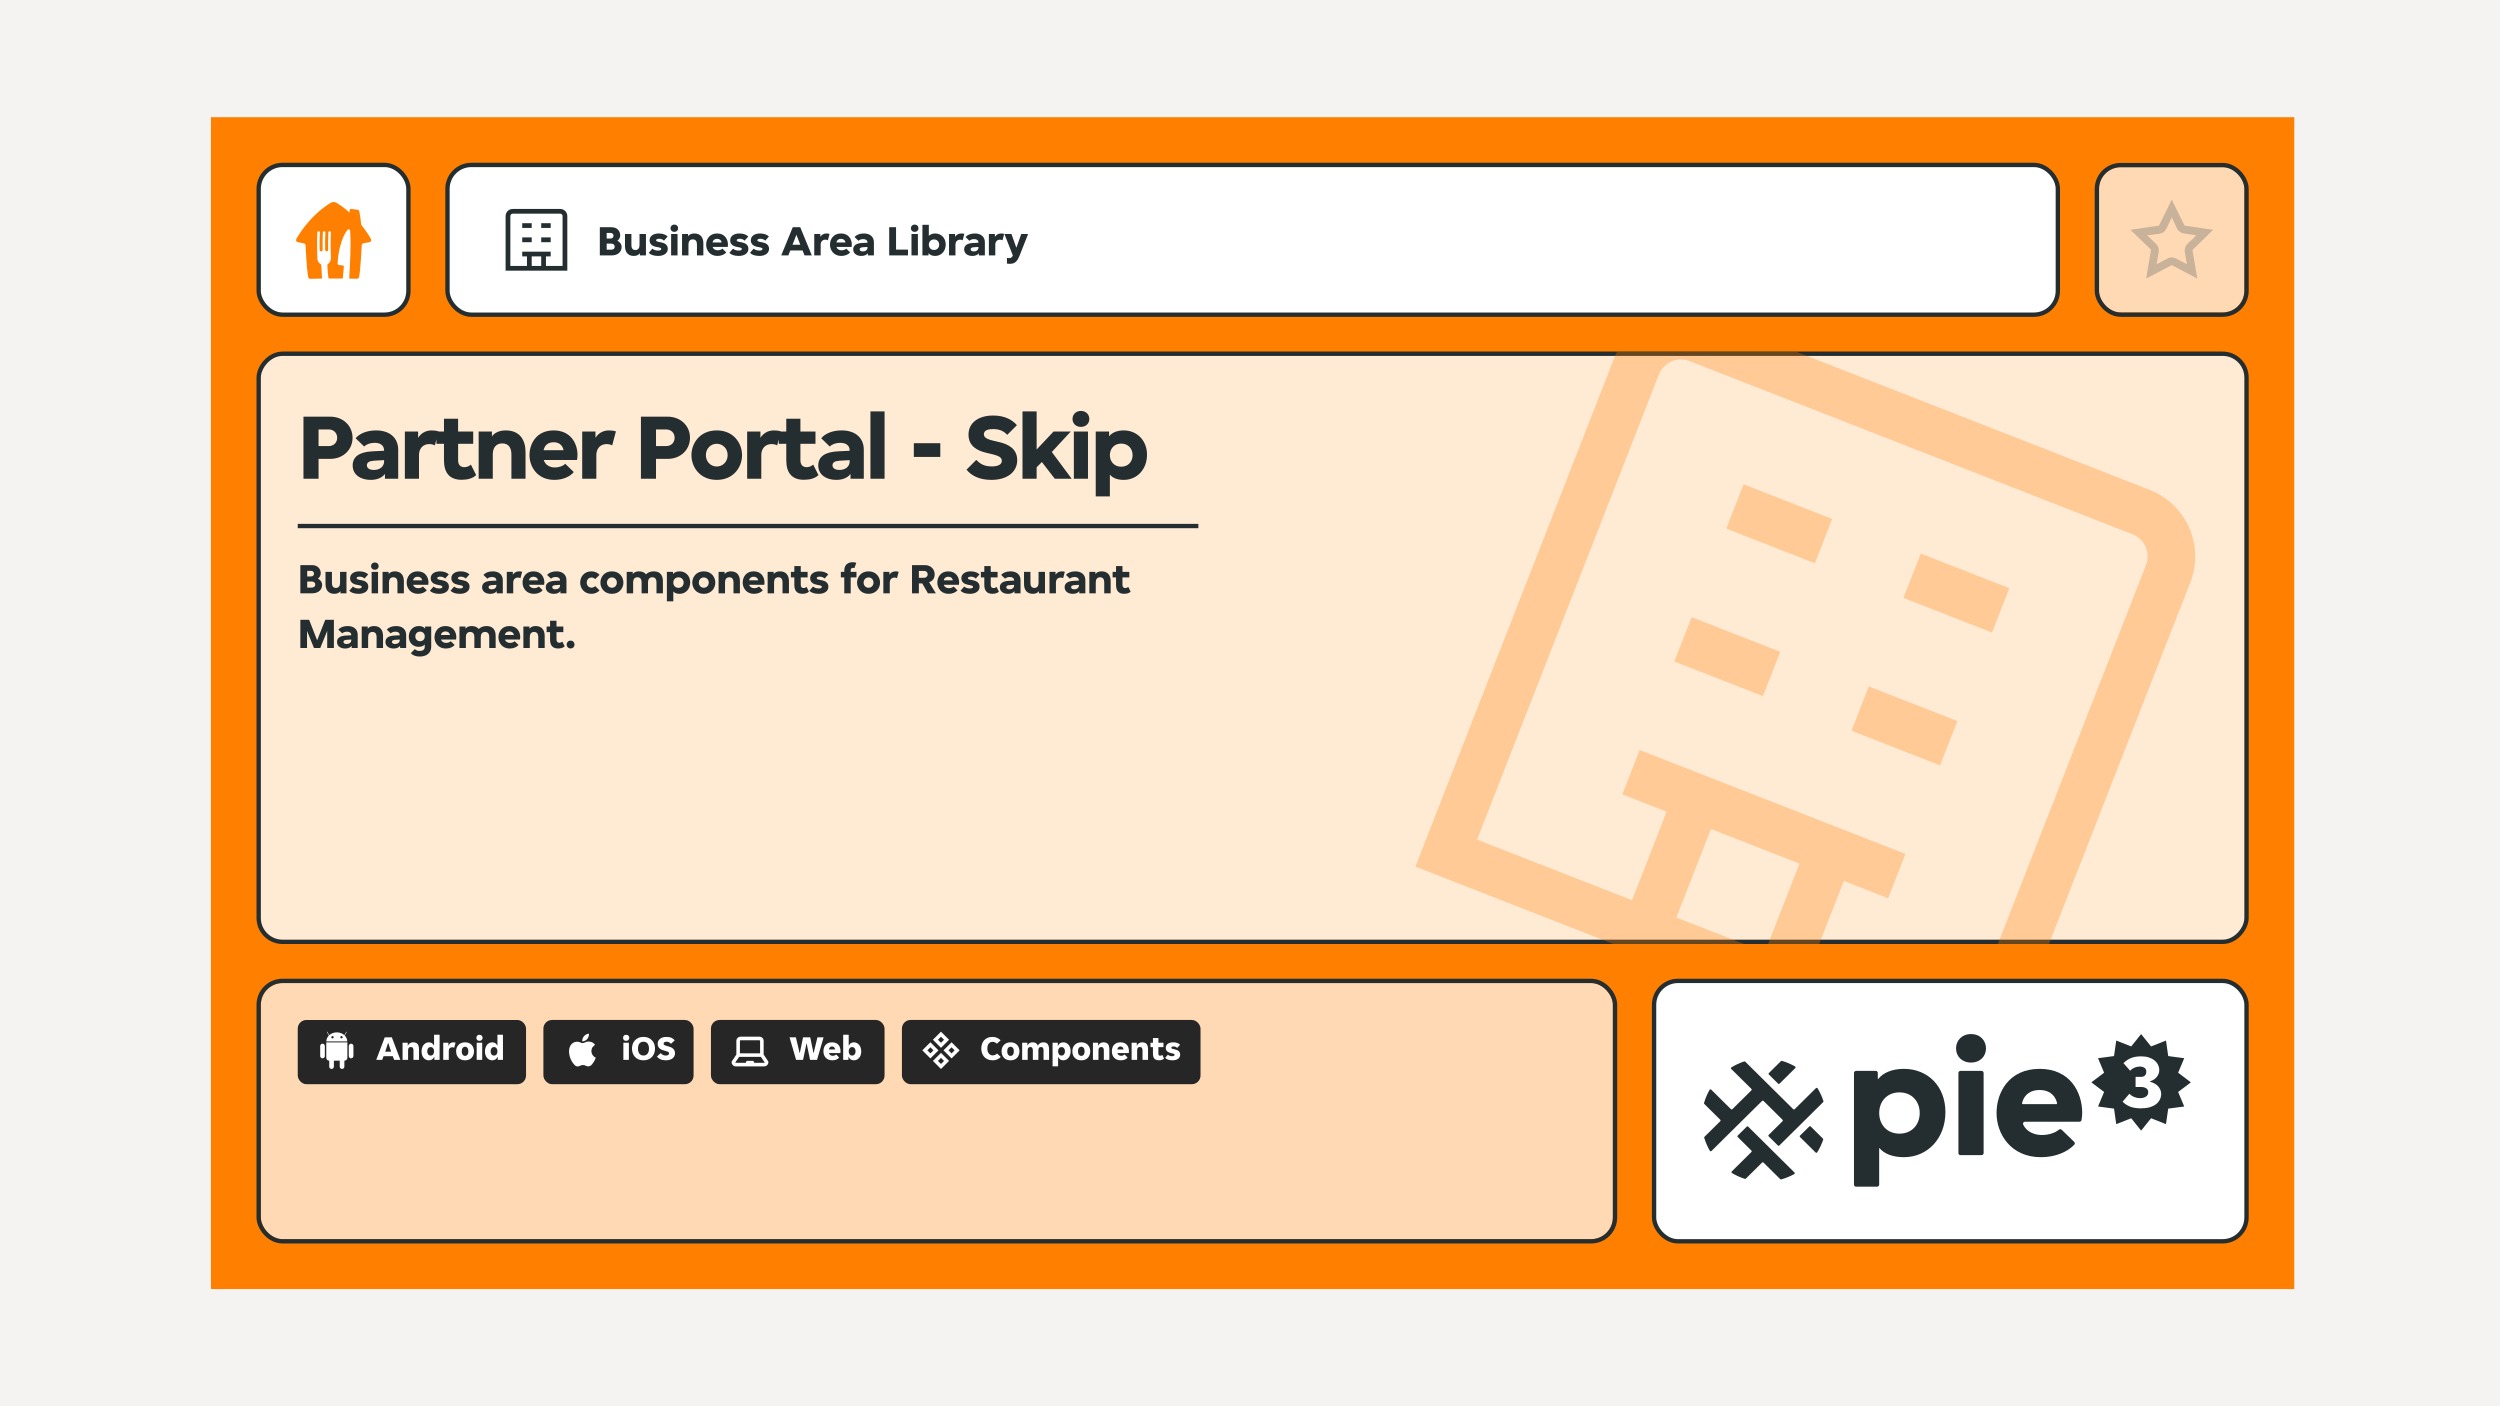 <svg width="320" height="180" viewBox="0 0 320 180" fill="none" xmlns="http://www.w3.org/2000/svg">
<rect width="320" height="180" fill="#F5F3F1"/>
<rect width="266.667" height="150" transform="translate(27 15)" fill="#FF8000"/>
<g clip-path="url(#clip0_6_4034)">
<rect x="33.389" y="125.833" width="173.056" height="32.778" rx="2.778" fill="white" fill-opacity="0.7"/>
<rect x="38.111" y="130.556" width="29.222" height="8.222" rx="1.111" fill="#262626"/>
<g clip-path="url(#clip1_6_4034)">
<g clip-path="url(#clip2_6_4034)">
<path fill-rule="evenodd" clip-rule="evenodd" d="M42.959 132.151C42.64 132.181 42.356 132.309 42.145 132.5L41.902 132.078C41.893 132.063 41.875 132.056 41.859 132.066C41.844 132.075 41.847 132.108 41.847 132.108L42.098 132.544C41.896 132.746 41.773 133.009 41.768 133.296H44.448C44.444 133.01 44.322 132.748 44.122 132.547L44.375 132.108C44.384 132.093 44.378 132.075 44.363 132.066C44.348 132.056 44.32 132.078 44.32 132.078L44.076 132.503C43.864 132.31 43.578 132.181 43.257 132.151H42.959ZM42.561 132.916C42.643 132.916 42.713 132.846 42.713 132.764C42.713 132.682 42.643 132.615 42.558 132.615C42.476 132.615 42.406 132.682 42.406 132.767C42.406 132.849 42.476 132.916 42.561 132.916ZM43.71 132.916C43.792 132.916 43.862 132.846 43.862 132.764C43.862 132.682 43.792 132.615 43.707 132.615C43.625 132.615 43.555 132.682 43.555 132.767C43.555 132.849 43.625 132.916 43.71 132.916Z" fill="white"/>
<path d="M43.485 135.766H42.737V136.529C42.737 136.693 42.604 136.826 42.44 136.826C42.276 136.826 42.142 136.693 42.142 136.529V135.766H42.13C41.926 135.766 41.762 135.596 41.762 135.389V133.424H44.463V135.389C44.463 135.599 44.299 135.766 44.096 135.766H44.08V136.529C44.08 136.693 43.947 136.826 43.783 136.826C43.618 136.826 43.485 136.693 43.485 136.529V135.766Z" fill="white"/>
<path d="M41.58 133.892C41.58 133.727 41.446 133.594 41.282 133.594C41.118 133.594 40.984 133.727 40.984 133.892V135.168C40.984 135.332 41.118 135.465 41.282 135.465C41.446 135.465 41.58 135.332 41.58 135.168V133.892Z" fill="white"/>
<path d="M45.238 133.892C45.238 133.727 45.104 133.594 44.94 133.594C44.776 133.594 44.642 133.727 44.642 133.892V135.168C44.642 135.332 44.776 135.465 44.94 135.465C45.104 135.465 45.238 135.332 45.238 135.168V133.892Z" fill="white"/>
</g>
</g>
<path d="M49.249 132.778H50.156L51.249 135.667H50.453L50.276 135.191H49.098L48.92 135.667H48.156L49.249 132.778ZM49.307 134.613H50.067L49.698 133.502H49.671L49.307 134.613ZM51.528 133.471H52.19V133.836H52.217C52.261 133.714 52.341 133.615 52.457 133.538C52.575 133.458 52.71 133.418 52.861 133.418C53.007 133.418 53.128 133.439 53.226 133.48C53.327 133.519 53.407 133.576 53.466 133.653C53.525 133.73 53.567 133.827 53.59 133.942C53.617 134.055 53.63 134.184 53.63 134.329V135.667H52.924V134.471C52.924 134.332 52.9 134.222 52.852 134.142C52.805 134.059 52.716 134.018 52.586 134.018C52.461 134.018 52.371 134.056 52.315 134.133C52.261 134.21 52.235 134.323 52.235 134.471V135.667H51.528V133.471ZM54.894 135.72C54.76 135.72 54.637 135.693 54.525 135.64C54.412 135.584 54.313 135.507 54.227 135.409C54.144 135.311 54.079 135.193 54.031 135.053C53.984 134.914 53.96 134.76 53.96 134.591C53.96 134.416 53.984 134.258 54.031 134.116C54.079 133.97 54.144 133.846 54.227 133.742C54.313 133.639 54.412 133.559 54.525 133.502C54.637 133.446 54.76 133.418 54.894 133.418C55.056 133.418 55.191 133.456 55.298 133.533C55.408 133.607 55.486 133.707 55.533 133.831H55.56V132.445H56.267V135.667H55.596V135.276H55.569C55.516 135.418 55.43 135.527 55.311 135.605C55.196 135.682 55.056 135.72 54.894 135.72ZM55.12 135.111C55.268 135.111 55.378 135.059 55.449 134.956C55.523 134.849 55.56 134.72 55.56 134.569C55.56 134.418 55.523 134.29 55.449 134.187C55.378 134.08 55.268 134.027 55.12 134.027C54.978 134.027 54.87 134.08 54.796 134.187C54.722 134.29 54.685 134.418 54.685 134.569C54.685 134.72 54.722 134.849 54.796 134.956C54.87 135.059 54.978 135.111 55.12 135.111ZM56.736 133.471H57.399V133.849H57.425C57.47 133.713 57.539 133.607 57.634 133.533C57.732 133.456 57.855 133.418 58.003 133.418C58.119 133.418 58.222 133.433 58.314 133.462L58.136 134.111C58.104 134.09 58.065 134.076 58.021 134.067C57.979 134.055 57.938 134.049 57.896 134.049C57.763 134.049 57.653 134.087 57.568 134.165C57.484 134.239 57.443 134.357 57.443 134.52V135.667H56.736V133.471ZM59.529 135.72C59.34 135.72 59.172 135.69 59.027 135.631C58.885 135.569 58.766 135.486 58.672 135.382C58.577 135.276 58.504 135.153 58.454 135.013C58.406 134.874 58.383 134.726 58.383 134.569C58.383 134.412 58.406 134.264 58.454 134.125C58.504 133.985 58.577 133.864 58.672 133.76C58.766 133.653 58.885 133.57 59.027 133.511C59.172 133.449 59.34 133.418 59.529 133.418C59.719 133.418 59.885 133.449 60.027 133.511C60.169 133.57 60.288 133.653 60.383 133.76C60.477 133.864 60.549 133.985 60.596 134.125C60.646 134.264 60.672 134.412 60.672 134.569C60.672 134.726 60.646 134.874 60.596 135.013C60.549 135.153 60.477 135.276 60.383 135.382C60.288 135.486 60.169 135.569 60.027 135.631C59.885 135.69 59.719 135.72 59.529 135.72ZM59.103 134.569C59.103 134.759 59.143 134.904 59.223 135.005C59.303 135.105 59.405 135.156 59.529 135.156C59.654 135.156 59.755 135.105 59.832 135.005C59.912 134.904 59.952 134.759 59.952 134.569C59.952 134.379 59.912 134.234 59.832 134.133C59.755 134.033 59.654 133.982 59.529 133.982C59.405 133.982 59.303 134.033 59.223 134.133C59.143 134.234 59.103 134.379 59.103 134.569ZM61.772 132.84C61.772 132.941 61.737 133.031 61.669 133.111C61.601 133.188 61.502 133.227 61.371 133.227C61.238 133.227 61.139 133.188 61.074 133.111C61.008 133.031 60.976 132.941 60.976 132.84C60.976 132.739 61.008 132.65 61.074 132.573C61.139 132.493 61.238 132.453 61.371 132.453C61.502 132.453 61.601 132.493 61.669 132.573C61.737 132.65 61.772 132.739 61.772 132.84ZM61.016 133.471H61.723V135.667H61.016V133.471ZM63.005 135.72C62.872 135.72 62.749 135.693 62.637 135.64C62.524 135.584 62.425 135.507 62.339 135.409C62.256 135.311 62.191 135.193 62.143 135.053C62.096 134.914 62.072 134.76 62.072 134.591C62.072 134.416 62.096 134.258 62.143 134.116C62.191 133.97 62.256 133.846 62.339 133.742C62.425 133.639 62.524 133.559 62.637 133.502C62.749 133.446 62.872 133.418 63.005 133.418C63.168 133.418 63.303 133.456 63.41 133.533C63.52 133.607 63.598 133.707 63.645 133.831H63.672V132.445H64.379V135.667H63.708V135.276H63.681C63.628 135.418 63.542 135.527 63.423 135.605C63.308 135.682 63.168 135.72 63.005 135.72ZM63.232 135.111C63.38 135.111 63.49 135.059 63.561 134.956C63.635 134.849 63.672 134.72 63.672 134.569C63.672 134.418 63.635 134.29 63.561 134.187C63.49 134.08 63.38 134.027 63.232 134.027C63.09 134.027 62.982 134.08 62.908 134.187C62.834 134.29 62.797 134.418 62.797 134.569C62.797 134.72 62.834 134.849 62.908 134.956C62.982 135.059 63.09 135.111 63.232 135.111Z" fill="white"/>
<rect x="69.556" y="130.555" width="19.222" height="8.222" rx="1.111" fill="#262626"/>
<g clip-path="url(#clip3_6_4034)">
<path d="M76.26 135.383C76.26 135.404 76.242 135.422 76.236 135.441C76.12 135.77 75.936 136.072 75.695 136.325C75.605 136.416 75.487 136.475 75.361 136.493C75.234 136.511 75.104 136.486 74.993 136.422C74.88 136.356 74.752 136.322 74.621 136.322C74.49 136.322 74.362 136.356 74.249 136.422C74.141 136.481 74.019 136.508 73.896 136.501C73.822 136.494 73.751 136.472 73.686 136.435C73.622 136.399 73.566 136.349 73.522 136.288C73.073 135.806 72.827 135.17 72.836 134.511C72.838 134.324 72.877 134.139 72.951 133.967C73.001 133.839 73.078 133.724 73.175 133.627C73.272 133.53 73.389 133.455 73.517 133.406C73.645 133.357 73.782 133.335 73.919 133.341C74.056 133.348 74.19 133.383 74.312 133.445C74.393 133.49 74.483 133.514 74.575 133.514C74.667 133.514 74.758 133.49 74.838 133.445C74.922 133.401 75.011 133.367 75.102 133.341C75.327 133.296 75.56 133.32 75.771 133.411C75.933 133.473 76.07 133.589 76.157 133.739L75.987 133.891C75.923 133.945 75.867 134.008 75.819 134.077C75.724 134.248 75.685 134.446 75.708 134.642C75.732 134.837 75.816 135.02 75.95 135.164C76.032 135.263 76.139 135.338 76.26 135.383Z" fill="white"/>
<path d="M75.382 132.317C75.4 132.468 75.374 132.621 75.309 132.758C75.258 132.887 75.176 133.002 75.07 133.092C74.964 133.183 74.837 133.245 74.701 133.274C74.51 133.314 74.513 133.317 74.534 133.123C74.561 132.926 74.648 132.743 74.784 132.599C74.919 132.454 75.097 132.356 75.291 132.317C75.321 132.316 75.352 132.316 75.382 132.317Z" fill="white"/>
</g>
<path d="M80.547 132.84C80.547 132.941 80.513 133.031 80.445 133.111C80.376 133.188 80.277 133.227 80.147 133.227C80.013 133.227 79.914 133.188 79.849 133.111C79.784 133.031 79.751 132.941 79.751 132.84C79.751 132.739 79.784 132.65 79.849 132.573C79.914 132.493 80.013 132.453 80.147 132.453C80.277 132.453 80.376 132.493 80.445 132.573C80.513 132.65 80.547 132.739 80.547 132.84ZM79.791 133.471H80.498V135.667H79.791V133.471ZM82.367 135.72C82.116 135.72 81.896 135.678 81.71 135.595C81.526 135.509 81.373 135.397 81.252 135.258C81.13 135.118 81.04 134.958 80.981 134.778C80.921 134.597 80.892 134.409 80.892 134.213C80.892 134.024 80.921 133.84 80.981 133.662C81.04 133.481 81.13 133.323 81.252 133.187C81.373 133.047 81.526 132.936 81.71 132.853C81.896 132.767 82.116 132.724 82.367 132.724C82.616 132.724 82.833 132.767 83.016 132.853C83.203 132.936 83.357 133.047 83.478 133.187C83.603 133.323 83.695 133.481 83.754 133.662C83.813 133.84 83.843 134.024 83.843 134.213C83.843 134.409 83.813 134.597 83.754 134.778C83.695 134.958 83.603 135.118 83.478 135.258C83.357 135.397 83.203 135.509 83.016 135.595C82.833 135.678 82.616 135.72 82.367 135.72ZM82.367 135.107C82.578 135.107 82.747 135.032 82.874 134.884C83.004 134.733 83.07 134.509 83.07 134.213C83.07 134.068 83.052 133.941 83.016 133.831C82.984 133.721 82.936 133.629 82.874 133.555C82.812 133.481 82.738 133.427 82.652 133.391C82.566 133.355 82.471 133.338 82.367 133.338C82.157 133.338 81.987 133.41 81.856 133.555C81.729 133.701 81.665 133.92 81.665 134.213C81.665 134.509 81.729 134.733 81.856 134.884C81.987 135.032 82.157 135.107 82.367 135.107ZM85.231 135.72C84.962 135.72 84.733 135.678 84.547 135.595C84.363 135.509 84.209 135.392 84.084 135.244L84.569 134.795C84.61 134.84 84.652 134.881 84.693 134.92C84.738 134.955 84.785 134.988 84.836 135.018C84.889 135.047 84.947 135.071 85.009 135.089C85.074 135.104 85.147 135.111 85.227 135.111C85.348 135.111 85.447 135.087 85.524 135.04C85.602 134.992 85.64 134.92 85.64 134.822C85.64 134.775 85.625 134.735 85.596 134.702C85.569 134.669 85.527 134.641 85.471 134.618C85.415 134.591 85.344 134.566 85.258 134.542C85.175 134.518 85.077 134.49 84.964 134.458C84.864 134.428 84.766 134.392 84.671 134.351C84.579 134.309 84.496 134.256 84.422 134.191C84.351 134.123 84.293 134.041 84.249 133.947C84.204 133.852 84.182 133.738 84.182 133.604C84.182 133.465 84.209 133.342 84.262 133.235C84.319 133.126 84.396 133.034 84.493 132.96C84.594 132.883 84.713 132.825 84.849 132.787C84.988 132.745 85.142 132.724 85.311 132.724C85.572 132.724 85.787 132.764 85.956 132.844C86.124 132.924 86.261 133.031 86.364 133.164L85.884 133.609C85.816 133.532 85.739 133.468 85.653 133.418C85.57 133.364 85.461 133.338 85.324 133.338C85.221 133.338 85.13 133.357 85.053 133.395C84.979 133.434 84.942 133.501 84.942 133.595C84.942 133.646 84.956 133.687 84.982 133.72C85.012 133.749 85.055 133.778 85.111 133.804C85.167 133.828 85.237 133.852 85.32 133.875C85.406 133.899 85.505 133.927 85.618 133.96C85.719 133.989 85.815 134.025 85.907 134.067C86.001 134.108 86.084 134.163 86.156 134.231C86.23 134.296 86.289 134.376 86.333 134.471C86.378 134.566 86.4 134.68 86.4 134.813C86.4 134.955 86.372 135.083 86.316 135.195C86.259 135.305 86.179 135.4 86.076 135.48C85.975 135.557 85.852 135.616 85.707 135.658C85.564 135.699 85.406 135.72 85.231 135.72Z" fill="white"/>
<rect x="91" y="130.555" width="22.222" height="8.222" rx="1.111" fill="#262626"/>
<g clip-path="url(#clip4_6_4034)">
<g clip-path="url(#clip5_6_4034)">
<path d="M97.747 134.982V133.229C97.746 133.088 97.69 132.953 97.591 132.854C97.491 132.754 97.356 132.698 97.215 132.697H94.785C94.644 132.698 94.509 132.754 94.41 132.854C94.31 132.953 94.254 133.088 94.253 133.229V134.982L93.645 135.893V135.963C93.646 136.104 93.703 136.239 93.802 136.338C93.902 136.438 94.036 136.494 94.177 136.495H97.823C97.964 136.494 98.099 136.438 98.198 136.338C98.298 136.239 98.354 136.104 98.355 135.963V135.893L97.747 134.982ZM94.709 133.229C94.709 133.209 94.717 133.189 94.731 133.175C94.745 133.161 94.765 133.153 94.785 133.153H97.215C97.236 133.153 97.255 133.161 97.269 133.175C97.283 133.189 97.291 133.209 97.291 133.229V134.824H94.709V133.229ZM97.823 136.039H96.544L96.435 135.79H95.566L95.456 136.039H94.177C94.165 136.039 94.154 136.036 94.143 136.031C94.133 136.026 94.124 136.018 94.116 136.009L94.603 135.28H97.398L97.884 136.009C97.877 136.018 97.867 136.026 97.857 136.031C97.846 136.036 97.835 136.039 97.823 136.039V136.039Z" fill="white"/>
</g>
</g>
<path d="M103.689 135.667L103.253 133.569H103.227L102.791 135.667H101.902L101.062 132.778H101.871L102.351 134.782H102.378L102.791 132.778H103.711L104.12 134.782H104.147L104.631 132.778H105.418L104.578 135.667H103.689ZM106.541 135.72C106.34 135.72 106.167 135.687 106.021 135.622C105.879 135.557 105.762 135.471 105.67 135.364C105.578 135.258 105.51 135.136 105.466 135C105.421 134.861 105.399 134.717 105.399 134.569C105.399 134.424 105.418 134.281 105.457 134.142C105.498 134.003 105.562 133.88 105.648 133.773C105.737 133.667 105.851 133.581 105.99 133.515C106.13 133.45 106.3 133.418 106.501 133.418C106.703 133.418 106.873 133.45 107.013 133.515C107.152 133.578 107.263 133.662 107.346 133.769C107.432 133.872 107.493 133.992 107.528 134.129C107.567 134.265 107.586 134.406 107.586 134.551C107.586 134.584 107.583 134.627 107.577 134.68C107.571 134.73 107.564 134.769 107.555 134.795H106.115C106.127 134.861 106.149 134.915 106.181 134.96C106.217 135.004 106.257 135.04 106.301 135.067C106.346 135.093 106.392 135.112 106.439 135.124C106.49 135.136 106.537 135.142 106.581 135.142C106.685 135.142 106.774 135.126 106.848 135.093C106.925 135.061 106.984 135.018 107.026 134.964L107.413 135.369C107.341 135.472 107.229 135.557 107.075 135.622C106.921 135.687 106.743 135.72 106.541 135.72ZM106.501 133.942C106.407 133.942 106.322 133.972 106.248 134.031C106.174 134.087 106.125 134.187 106.101 134.329H106.893C106.872 134.187 106.824 134.087 106.75 134.031C106.676 133.972 106.593 133.942 106.501 133.942ZM109.306 135.72C109.14 135.72 108.999 135.681 108.884 135.604C108.768 135.527 108.682 135.418 108.626 135.275H108.599V135.667H107.928V132.444H108.635V133.831H108.662C108.709 133.707 108.786 133.607 108.893 133.533C109.002 133.456 109.14 133.418 109.306 133.418C109.436 133.418 109.558 133.446 109.67 133.502C109.786 133.558 109.885 133.638 109.968 133.742C110.054 133.846 110.121 133.97 110.168 134.115C110.216 134.258 110.239 134.416 110.239 134.591C110.239 134.76 110.216 134.914 110.168 135.053C110.121 135.192 110.054 135.311 109.968 135.409C109.885 135.507 109.786 135.584 109.67 135.64C109.558 135.693 109.436 135.72 109.306 135.72ZM109.075 135.111C109.217 135.111 109.325 135.059 109.399 134.955C109.476 134.849 109.515 134.72 109.515 134.569C109.515 134.418 109.476 134.29 109.399 134.187C109.325 134.08 109.217 134.027 109.075 134.027C108.93 134.027 108.82 134.08 108.746 134.187C108.672 134.29 108.635 134.418 108.635 134.569C108.635 134.72 108.672 134.849 108.746 134.955C108.82 135.059 108.93 135.111 109.075 135.111Z" fill="white"/>
<rect x="115.445" y="130.555" width="38.222" height="8.222" rx="1.111" fill="#262626"/>
<g clip-path="url(#clip6_6_4034)">
<path d="M121.8 133.411L120.767 134.444L121.8 135.477L122.833 134.444L121.8 133.411ZM121.411 134.444L121.8 134.055L122.189 134.444L121.8 134.833L121.411 134.444Z" fill="white"/>
<path d="M121.478 133.089L120.445 132.056L119.412 133.089L120.445 134.122L121.478 133.089ZM120.445 132.7L120.834 133.089L120.445 133.478L120.056 133.089L120.445 132.7Z" fill="white"/>
<path d="M119.412 135.799L120.445 136.832L121.478 135.799L120.445 134.766L119.412 135.799ZM120.445 136.188L120.056 135.799L120.445 135.41L120.834 135.799L120.445 136.188Z" fill="white"/>
<path d="M119.09 133.411L118.057 134.444L119.09 135.477L120.123 134.444L119.09 133.411ZM118.701 134.444L119.09 134.055L119.479 134.444L119.09 134.833L118.701 134.444Z" fill="white"/>
</g>
<path d="M127.071 135.72C126.819 135.72 126.6 135.677 126.413 135.591C126.23 135.505 126.077 135.392 125.956 135.253C125.837 135.111 125.748 134.949 125.689 134.769C125.633 134.588 125.605 134.403 125.605 134.213C125.605 134.027 125.631 133.844 125.685 133.667C125.741 133.486 125.827 133.326 125.942 133.187C126.061 133.047 126.211 132.936 126.391 132.853C126.575 132.767 126.793 132.724 127.045 132.724C127.273 132.724 127.471 132.766 127.64 132.849C127.812 132.929 127.959 133.032 128.08 133.16L127.6 133.6C127.532 133.523 127.448 133.464 127.347 133.422C127.246 133.378 127.144 133.355 127.04 133.355C126.845 133.355 126.685 133.431 126.56 133.582C126.439 133.733 126.378 133.945 126.378 134.218C126.378 134.351 126.396 134.472 126.431 134.582C126.467 134.689 126.516 134.781 126.578 134.858C126.64 134.932 126.713 134.989 126.796 135.031C126.882 135.069 126.972 135.089 127.067 135.089C127.171 135.089 127.271 135.068 127.369 135.027C127.47 134.985 127.554 134.926 127.622 134.849L128.098 135.289C127.979 135.416 127.834 135.52 127.662 135.6C127.493 135.68 127.296 135.72 127.071 135.72ZM129.35 135.72C129.16 135.72 128.993 135.69 128.848 135.631C128.705 135.569 128.587 135.486 128.492 135.382C128.397 135.275 128.325 135.152 128.274 135.013C128.227 134.874 128.203 134.726 128.203 134.569C128.203 134.412 128.227 134.264 128.274 134.124C128.325 133.985 128.397 133.864 128.492 133.76C128.587 133.653 128.705 133.57 128.848 133.511C128.993 133.449 129.16 133.418 129.35 133.418C129.539 133.418 129.705 133.449 129.848 133.511C129.99 133.57 130.108 133.653 130.203 133.76C130.298 133.864 130.369 133.985 130.416 134.124C130.467 134.264 130.492 134.412 130.492 134.569C130.492 134.726 130.467 134.874 130.416 135.013C130.369 135.152 130.298 135.275 130.203 135.382C130.108 135.486 129.99 135.569 129.848 135.631C129.705 135.69 129.539 135.72 129.35 135.72ZM128.923 134.569C128.923 134.758 128.963 134.904 129.043 135.004C129.123 135.105 129.225 135.155 129.35 135.155C129.474 135.155 129.575 135.105 129.652 135.004C129.732 134.904 129.772 134.758 129.772 134.569C129.772 134.379 129.732 134.234 129.652 134.133C129.575 134.032 129.474 133.982 129.35 133.982C129.225 133.982 129.123 134.032 129.043 134.133C128.963 134.234 128.923 134.379 128.923 134.569ZM130.836 133.471H131.499V133.791H131.525C131.585 133.678 131.667 133.588 131.774 133.52C131.881 133.452 132.008 133.418 132.156 133.418C132.352 133.418 132.503 133.455 132.61 133.529C132.719 133.6 132.798 133.707 132.845 133.849C132.896 133.724 132.982 133.622 133.103 133.542C133.227 133.459 133.368 133.418 133.525 133.418C133.804 133.418 133.999 133.496 134.112 133.653C134.225 133.81 134.281 134.035 134.281 134.329V135.667H133.574V134.444C133.574 134.317 133.55 134.215 133.503 134.138C133.456 134.058 133.371 134.018 133.25 134.018C133.131 134.018 133.045 134.056 132.992 134.133C132.939 134.207 132.912 134.311 132.912 134.444V135.667H132.205V134.444C132.205 134.317 132.182 134.215 132.134 134.138C132.09 134.058 132.005 134.018 131.881 134.018C131.765 134.018 131.679 134.056 131.623 134.133C131.57 134.207 131.543 134.311 131.543 134.444V135.667H130.836V133.471ZM134.73 133.471H135.401V133.862H135.427C135.484 133.72 135.57 133.61 135.685 133.533C135.801 133.456 135.941 133.418 136.107 133.418C136.238 133.418 136.359 133.446 136.472 133.502C136.587 133.555 136.687 133.631 136.77 133.729C136.856 133.827 136.922 133.945 136.97 134.084C137.017 134.224 137.041 134.378 137.041 134.547C137.041 134.721 137.017 134.881 136.97 135.027C136.922 135.169 136.856 135.292 136.77 135.395C136.687 135.499 136.587 135.579 136.472 135.635C136.359 135.692 136.238 135.72 136.107 135.72C135.941 135.72 135.804 135.683 135.694 135.609C135.587 135.532 135.51 135.431 135.463 135.307H135.436V136.489H134.73V133.471ZM135.876 135.111C136.019 135.111 136.127 135.059 136.201 134.955C136.278 134.849 136.316 134.72 136.316 134.569C136.316 134.418 136.278 134.29 136.201 134.187C136.127 134.08 136.019 134.027 135.876 134.027C135.731 134.027 135.621 134.08 135.547 134.187C135.473 134.29 135.436 134.418 135.436 134.569C135.436 134.72 135.473 134.849 135.547 134.955C135.621 135.059 135.731 135.111 135.876 135.111ZM138.408 135.72C138.218 135.72 138.051 135.69 137.906 135.631C137.764 135.569 137.645 135.486 137.55 135.382C137.455 135.275 137.383 135.152 137.332 135.013C137.285 134.874 137.261 134.726 137.261 134.569C137.261 134.412 137.285 134.264 137.332 134.124C137.383 133.985 137.455 133.864 137.55 133.76C137.645 133.653 137.764 133.57 137.906 133.511C138.051 133.449 138.218 133.418 138.408 133.418C138.598 133.418 138.764 133.449 138.906 133.511C139.048 133.57 139.167 133.653 139.261 133.76C139.356 133.864 139.427 133.985 139.475 134.124C139.525 134.264 139.55 134.412 139.55 134.569C139.55 134.726 139.525 134.874 139.475 135.013C139.427 135.152 139.356 135.275 139.261 135.382C139.167 135.486 139.048 135.569 138.906 135.631C138.764 135.69 138.598 135.72 138.408 135.72ZM137.981 134.569C137.981 134.758 138.021 134.904 138.101 135.004C138.181 135.105 138.284 135.155 138.408 135.155C138.532 135.155 138.633 135.105 138.71 135.004C138.79 134.904 138.83 134.758 138.83 134.569C138.83 134.379 138.79 134.234 138.71 134.133C138.633 134.032 138.532 133.982 138.408 133.982C138.284 133.982 138.181 134.032 138.101 134.133C138.021 134.234 137.981 134.379 137.981 134.569ZM139.895 133.471H140.557V133.835H140.583C140.628 133.714 140.708 133.615 140.823 133.538C140.942 133.458 141.077 133.418 141.228 133.418C141.373 133.418 141.495 133.438 141.592 133.48C141.693 133.518 141.773 133.576 141.832 133.653C141.892 133.73 141.933 133.827 141.957 133.942C141.983 134.055 141.997 134.184 141.997 134.329V135.667H141.29V134.471C141.29 134.332 141.266 134.222 141.219 134.142C141.172 134.059 141.083 134.018 140.952 134.018C140.828 134.018 140.738 134.056 140.681 134.133C140.628 134.21 140.601 134.323 140.601 134.471V135.667H139.895V133.471ZM143.46 135.72C143.258 135.72 143.085 135.687 142.94 135.622C142.798 135.557 142.681 135.471 142.589 135.364C142.497 135.258 142.429 135.136 142.384 135C142.34 134.861 142.318 134.717 142.318 134.569C142.318 134.424 142.337 134.281 142.376 134.142C142.417 134.003 142.481 133.88 142.567 133.773C142.656 133.667 142.77 133.581 142.909 133.515C143.048 133.45 143.218 133.418 143.42 133.418C143.621 133.418 143.792 133.45 143.931 133.515C144.07 133.578 144.181 133.662 144.264 133.769C144.35 133.872 144.411 133.992 144.447 134.129C144.485 134.265 144.504 134.406 144.504 134.551C144.504 134.584 144.501 134.627 144.496 134.68C144.49 134.73 144.482 134.769 144.473 134.795H143.033C143.045 134.861 143.067 134.915 143.1 134.96C143.136 135.004 143.176 135.04 143.22 135.067C143.264 135.093 143.31 135.112 143.358 135.124C143.408 135.136 143.456 135.142 143.5 135.142C143.604 135.142 143.693 135.126 143.767 135.093C143.844 135.061 143.903 135.018 143.944 134.964L144.331 135.369C144.26 135.472 144.147 135.557 143.993 135.622C143.839 135.687 143.661 135.72 143.46 135.72ZM143.42 133.942C143.325 133.942 143.241 133.972 143.167 134.031C143.093 134.087 143.044 134.187 143.02 134.329H143.811C143.79 134.187 143.743 134.087 143.669 134.031C143.595 133.972 143.512 133.942 143.42 133.942ZM144.847 133.471H145.509V133.835H145.536C145.58 133.714 145.66 133.615 145.776 133.538C145.894 133.458 146.029 133.418 146.18 133.418C146.325 133.418 146.447 133.438 146.545 133.48C146.645 133.518 146.725 133.576 146.785 133.653C146.844 133.73 146.885 133.827 146.909 133.942C146.936 134.055 146.949 134.184 146.949 134.329V135.667H146.242V134.471C146.242 134.332 146.219 134.222 146.171 134.142C146.124 134.059 146.035 134.018 145.905 134.018C145.78 134.018 145.69 134.056 145.633 134.133C145.58 134.21 145.553 134.323 145.553 134.471V135.667H144.847V133.471ZM148.363 135.715C148.085 135.715 147.883 135.646 147.759 135.507C147.637 135.367 147.577 135.145 147.577 134.84V134.035H147.261V133.471H147.577V132.875H148.274V133.471H148.923V134.035H148.274V134.853C148.274 134.951 148.291 135.022 148.323 135.067C148.359 135.111 148.417 135.133 148.497 135.133C148.55 135.133 148.6 135.123 148.648 135.102C148.698 135.078 148.74 135.05 148.772 135.018L148.999 135.498C148.854 135.643 148.642 135.715 148.363 135.715ZM150.344 135.004C150.344 134.942 150.301 134.899 150.215 134.875C150.13 134.849 150.011 134.819 149.86 134.787C149.774 134.769 149.693 134.744 149.615 134.711C149.538 134.675 149.47 134.632 149.411 134.582C149.352 134.529 149.304 134.465 149.269 134.391C149.233 134.317 149.215 134.228 149.215 134.124C149.215 134.012 149.239 133.912 149.287 133.827C149.334 133.738 149.399 133.664 149.482 133.604C149.568 133.542 149.669 133.496 149.784 133.467C149.9 133.434 150.027 133.418 150.167 133.418C150.386 133.418 150.57 133.449 150.718 133.511C150.866 133.573 150.975 133.647 151.047 133.733L150.678 134.133C150.624 134.077 150.555 134.031 150.469 133.995C150.383 133.96 150.298 133.942 150.215 133.942C150.138 133.942 150.072 133.955 150.015 133.982C149.959 134.006 149.931 134.049 149.931 134.111C149.931 134.173 149.974 134.218 150.06 134.244C150.146 134.268 150.264 134.296 150.415 134.329C150.501 134.347 150.583 134.373 150.66 134.409C150.737 134.441 150.805 134.484 150.864 134.538C150.924 134.588 150.971 134.652 151.007 134.729C151.042 134.803 151.06 134.89 151.06 134.991C151.06 135.107 151.036 135.21 150.989 135.302C150.941 135.391 150.875 135.467 150.789 135.529C150.703 135.591 150.599 135.638 150.478 135.671C150.359 135.704 150.229 135.72 150.087 135.72C149.853 135.72 149.655 135.69 149.495 135.631C149.335 135.569 149.217 135.492 149.14 135.4L149.491 135C149.559 135.068 149.644 135.118 149.744 135.151C149.845 135.181 149.946 135.195 150.047 135.195C150.141 135.195 150.214 135.179 150.264 135.147C150.318 135.114 150.344 135.067 150.344 135.004Z" fill="white"/>
</g>
<rect x="33.111" y="125.555" width="173.611" height="33.333" rx="3.056" stroke="#242E30" stroke-width="0.556"/>
<g clip-path="url(#clip7_6_4034)">
<rect x="0.278" y="-0.278" width="254.444" height="75.278" rx="3.056" transform="matrix(-1 0 0 1 287.833 45.556)" fill="#FFEAD4" stroke="#242E30" stroke-width="0.556"/>
<g opacity="0.3" clip-path="url(#clip8_6_4034)">
<g clip-path="url(#clip9_6_4034)">
<g style="mix-blend-mode:multiply">
<path d="M275.18 62.718L218.491 40.553C216.235 39.672 213.722 39.722 211.504 40.693C209.286 41.664 207.544 43.477 206.663 45.732L181.173 110.925L254.87 139.739L280.359 74.546C281.241 72.291 281.19 69.778 280.219 67.559C279.248 65.341 277.435 63.6 275.18 62.718ZM214.569 117.447L219.002 106.109L230.34 110.542L225.907 121.88L214.569 117.447ZM251.417 131.854L231.576 124.096L236.009 112.758L241.678 114.975L243.894 109.306L209.88 96.007L207.664 101.676L213.333 103.892L208.9 115.23L189.059 107.473L212.332 47.949C212.625 47.197 213.206 46.593 213.945 46.269C214.685 45.945 215.523 45.928 216.274 46.222L272.964 68.387C273.715 68.681 274.32 69.261 274.643 70.001C274.967 70.74 274.984 71.578 274.69 72.33L251.417 131.854ZM245.855 70.859L257.193 75.292L254.976 80.961L243.639 76.528L245.855 70.859ZM223.179 61.993L234.517 66.426L232.301 72.095L220.963 67.662L223.179 61.993ZM239.206 87.866L250.544 92.299L248.327 97.968L236.989 93.535L239.206 87.866ZM216.53 79L227.868 83.433L225.651 89.102L214.313 84.669L216.53 79Z" fill="#FF8000"/>
</g>
</g>
</g>
<path d="M38.844 61.278V53.333H42.267C43.929 53.333 45.127 54.507 45.127 56.035C45.127 57.562 43.929 58.736 42.267 58.736H40.776V61.278H38.844ZM40.776 57.098H42.083C42.694 57.098 43.159 56.67 43.159 56.035C43.159 55.399 42.694 54.971 42.083 54.971H40.776V57.098ZM47.439 61.425C46.144 61.425 45.141 60.752 45.141 59.579C45.141 58.479 45.96 57.856 47.659 57.77L49.163 57.697V57.672C49.163 56.963 48.637 56.682 47.953 56.682C47.403 56.682 46.877 56.866 46.62 57.159L45.52 56.096C45.985 55.533 46.889 55.093 48.136 55.093C49.932 55.093 50.971 56.083 50.971 57.575V61.278H49.273V60.691H49.248C48.881 61.168 48.234 61.425 47.439 61.425ZM47.855 60.153C48.6 60.153 49.163 59.738 49.163 59.066V58.895L47.891 58.968C47.28 59.005 46.962 59.188 46.962 59.554C46.962 59.97 47.366 60.153 47.855 60.153ZM51.822 61.278V55.24H53.521V56.01H53.545C53.838 55.533 54.413 55.093 55.244 55.093C55.562 55.093 55.867 55.13 56.136 55.216L55.66 57.012C55.464 56.902 55.207 56.841 54.951 56.841C54.181 56.841 53.631 57.367 53.631 58.259V61.278H51.822ZM59.09 61.412C57.599 61.412 56.829 60.581 56.829 58.907V56.804H55.863V55.24H56.829V53.602H58.638V55.24H60.569V56.804H58.638V58.907C58.638 59.518 58.955 59.799 59.444 59.799C59.762 59.799 60.055 59.664 60.275 59.469L60.948 60.813C60.52 61.229 59.86 61.412 59.09 61.412ZM61.268 61.278V55.24H62.967V55.827H62.992C63.309 55.387 63.933 55.093 64.727 55.093C66.499 55.093 67.269 56.267 67.269 57.88V61.278H65.461V58.161C65.461 57.391 65.155 56.756 64.287 56.756C63.456 56.756 63.077 57.355 63.077 58.161V61.278H61.268ZM70.964 61.425C68.776 61.425 67.774 59.738 67.774 58.259C67.774 56.78 68.678 55.093 70.866 55.093C73.066 55.093 73.922 56.78 73.922 58.259C73.922 58.442 73.885 58.736 73.848 58.882H69.607C69.791 59.542 70.414 59.836 71.025 59.836C71.563 59.836 72.088 59.652 72.345 59.359L73.445 60.422C72.993 60.984 72.076 61.425 70.964 61.425ZM70.866 56.609C70.243 56.609 69.73 56.902 69.583 57.623H72.137C71.991 56.902 71.477 56.609 70.866 56.609ZM74.522 61.278V55.24H76.221V56.01H76.246C76.539 55.533 77.114 55.093 77.945 55.093C78.263 55.093 78.568 55.13 78.837 55.216L78.36 57.012C78.165 56.902 77.908 56.841 77.651 56.841C76.881 56.841 76.331 57.367 76.331 58.259V61.278H74.522ZM82.038 61.278V53.333H85.46C87.122 53.333 88.32 54.507 88.32 56.035C88.32 57.562 87.122 58.736 85.46 58.736H83.969V61.278H82.038ZM83.969 57.098H85.277C85.888 57.098 86.352 56.67 86.352 56.035C86.352 55.399 85.888 54.971 85.277 54.971H83.969V57.098ZM91.744 61.425C89.544 61.425 88.505 59.738 88.505 58.259C88.505 56.78 89.544 55.093 91.744 55.093C93.944 55.093 94.983 56.78 94.983 58.259C94.983 59.738 93.944 61.425 91.744 61.425ZM90.351 58.259C90.351 59.114 90.986 59.713 91.744 59.713C92.502 59.713 93.138 59.114 93.138 58.259C93.138 57.403 92.502 56.804 91.744 56.804C90.986 56.804 90.351 57.403 90.351 58.259ZM95.636 61.278V55.24H97.335V56.01H97.359C97.652 55.533 98.227 55.093 99.058 55.093C99.376 55.093 99.681 55.13 99.95 55.216L99.474 57.012C99.278 56.902 99.021 56.841 98.765 56.841C97.995 56.841 97.445 57.367 97.445 58.259V61.278H95.636ZM102.904 61.412C101.413 61.412 100.643 60.581 100.643 58.907V56.804H99.677V55.24H100.643V53.602H102.452V55.24H104.383V56.804H102.452V58.907C102.452 59.518 102.769 59.799 103.258 59.799C103.576 59.799 103.869 59.664 104.089 59.469L104.762 60.813C104.334 61.229 103.674 61.412 102.904 61.412ZM107.034 61.425C105.739 61.425 104.737 60.752 104.737 59.579C104.737 58.479 105.556 57.856 107.254 57.77L108.758 57.697V57.672C108.758 56.963 108.232 56.682 107.548 56.682C106.998 56.682 106.472 56.866 106.216 57.159L105.116 56.096C105.58 55.533 106.484 55.093 107.731 55.093C109.528 55.093 110.567 56.083 110.567 57.575V61.278H108.868V60.691H108.843C108.477 61.168 107.829 61.425 107.034 61.425ZM107.45 60.153C108.196 60.153 108.758 59.738 108.758 59.066V58.895L107.487 58.968C106.876 59.005 106.558 59.188 106.558 59.554C106.558 59.97 106.961 60.153 107.45 60.153ZM111.417 61.278V52.661H113.226V61.278H111.417ZM116.971 58.491V56.731H120.357V58.491H116.971ZM126.915 61.425C125.387 61.425 124.36 60.911 123.713 60.117L124.959 58.87C125.436 59.334 125.913 59.701 126.951 59.701C127.66 59.701 128.235 59.506 128.235 58.98C128.235 58.406 127.563 58.259 126.279 57.966C125.057 57.684 123.969 57.086 123.969 55.631C123.969 54.103 125.253 53.187 127.123 53.187C128.65 53.187 129.591 53.761 130.166 54.421L128.931 55.656C128.528 55.24 128.039 54.922 127.11 54.922C126.499 54.922 125.937 55.069 125.937 55.582C125.937 56.145 126.597 56.291 127.88 56.584C129.054 56.853 130.203 57.428 130.203 58.907C130.203 60.459 128.858 61.425 126.915 61.425ZM132.689 59.811V61.278H130.88V52.661H132.689V57.538L134.852 55.24H137.052L134.632 57.856L137.174 61.278H135.011L133.361 59.139L132.689 59.811ZM139.433 53.627C139.433 54.177 139.03 54.641 138.358 54.641C137.685 54.641 137.282 54.177 137.282 53.627C137.282 53.077 137.685 52.6 138.358 52.6C139.03 52.6 139.433 53.077 139.433 53.627ZM137.453 61.278V55.24H139.262V61.278H137.453ZM140.255 63.539V55.24H141.966V55.827H141.99C142.345 55.362 143.017 55.093 143.836 55.093C145.559 55.093 146.818 56.401 146.818 58.198C146.818 60.056 145.559 61.425 143.836 61.425C143.078 61.425 142.443 61.205 142.088 60.777H142.064V63.539H140.255ZM143.518 59.738C144.423 59.738 144.973 59.078 144.973 58.259C144.973 57.44 144.423 56.78 143.518 56.78C142.614 56.78 142.064 57.44 142.064 58.259C142.064 59.078 142.614 59.738 143.518 59.738Z" fill="#242E30"/>
<line x1="38.111" y1="67.333" x2="153.389" y2="67.333" stroke="#242E30" stroke-width="0.556"/>
<path d="M38.444 75.945V72.334H39.939C40.656 72.334 41.056 72.817 41.056 73.378C41.056 73.639 40.922 73.895 40.689 74.067C41.022 74.228 41.233 74.506 41.233 74.867C41.233 75.461 40.783 75.945 39.939 75.945H38.444ZM39.322 73.784H39.806C40.033 73.784 40.194 73.645 40.194 73.422C40.194 73.211 40.033 73.067 39.806 73.067H39.322V73.784ZM39.322 75.211H39.883C40.161 75.211 40.35 75.084 40.35 74.822C40.35 74.567 40.161 74.433 39.883 74.433H39.322V75.211ZM42.798 76.011C42.009 76.011 41.664 75.478 41.664 74.745V73.2H42.487V74.628C42.487 74.972 42.614 75.256 42.987 75.256C43.353 75.256 43.526 74.989 43.526 74.628V73.2H44.348V75.945H43.576V75.678H43.565C43.42 75.878 43.148 76.011 42.798 76.011ZM46.304 75.117C46.304 74.961 46.06 74.922 45.654 74.85C45.21 74.772 44.81 74.528 44.81 74.017C44.81 73.45 45.31 73.133 46.004 73.133C46.543 73.133 46.932 73.317 47.127 73.528L46.654 74.056C46.527 73.906 46.271 73.811 46.038 73.811C45.827 73.811 45.649 73.861 45.649 74.011C45.649 74.167 45.893 74.2 46.299 74.272C46.743 74.35 47.143 74.589 47.143 75.1C47.143 75.672 46.621 76.011 45.91 76.011C45.321 76.011 44.904 75.839 44.704 75.611L45.177 75.078C45.36 75.245 45.61 75.322 45.899 75.322C46.132 75.322 46.304 75.267 46.304 75.117ZM48.469 72.467C48.469 72.717 48.285 72.928 47.98 72.928C47.674 72.928 47.491 72.717 47.491 72.467C47.491 72.217 47.674 72 47.98 72C48.285 72 48.469 72.217 48.469 72.467ZM47.569 75.945V73.2H48.391V75.945H47.569ZM48.968 75.945V73.2H49.741V73.467H49.752C49.896 73.267 50.18 73.133 50.541 73.133C51.346 73.133 51.696 73.667 51.696 74.4V75.945H50.874V74.528C50.874 74.178 50.735 73.889 50.341 73.889C49.963 73.889 49.791 74.161 49.791 74.528V75.945H48.968ZM53.502 76.011C52.508 76.011 52.052 75.245 52.052 74.572C52.052 73.9 52.463 73.133 53.458 73.133C54.458 73.133 54.846 73.9 54.846 74.572C54.846 74.656 54.83 74.789 54.813 74.856H52.885C52.969 75.156 53.252 75.289 53.53 75.289C53.774 75.289 54.013 75.206 54.13 75.072L54.63 75.556C54.424 75.811 54.008 76.011 53.502 76.011ZM53.458 73.822C53.174 73.822 52.941 73.956 52.874 74.284H54.035C53.969 73.956 53.735 73.822 53.458 73.822ZM56.623 75.117C56.623 74.961 56.379 74.922 55.974 74.85C55.529 74.772 55.129 74.528 55.129 74.017C55.129 73.45 55.629 73.133 56.324 73.133C56.862 73.133 57.251 73.317 57.446 73.528L56.974 74.056C56.846 73.906 56.59 73.811 56.357 73.811C56.146 73.811 55.968 73.861 55.968 74.011C55.968 74.167 56.212 74.2 56.618 74.272C57.062 74.35 57.462 74.589 57.462 75.1C57.462 75.672 56.94 76.011 56.229 76.011C55.64 76.011 55.224 75.839 55.023 75.611L55.496 75.078C55.679 75.245 55.929 75.322 56.218 75.322C56.451 75.322 56.623 75.267 56.623 75.117ZM59.266 75.117C59.266 74.961 59.021 74.922 58.616 74.85C58.171 74.772 57.771 74.528 57.771 74.017C57.771 73.45 58.271 73.133 58.966 73.133C59.505 73.133 59.893 73.317 60.088 73.528L59.616 74.056C59.488 73.906 59.232 73.811 58.999 73.811C58.788 73.811 58.61 73.861 58.61 74.011C58.61 74.167 58.855 74.2 59.26 74.272C59.705 74.35 60.105 74.589 60.105 75.1C60.105 75.672 59.582 76.011 58.871 76.011C58.282 76.011 57.866 75.839 57.666 75.611L58.138 75.078C58.321 75.245 58.571 75.322 58.86 75.322C59.093 75.322 59.266 75.267 59.266 75.117ZM62.752 76.011C62.163 76.011 61.708 75.706 61.708 75.172C61.708 74.672 62.08 74.389 62.852 74.35L63.535 74.317V74.306C63.535 73.984 63.296 73.856 62.985 73.856C62.735 73.856 62.496 73.939 62.38 74.072L61.88 73.589C62.091 73.334 62.502 73.133 63.069 73.133C63.885 73.133 64.358 73.584 64.358 74.261V75.945H63.585V75.678H63.574C63.407 75.895 63.113 76.011 62.752 76.011ZM62.941 75.433C63.28 75.433 63.535 75.245 63.535 74.939V74.861L62.958 74.895C62.68 74.911 62.535 74.995 62.535 75.161C62.535 75.35 62.719 75.433 62.941 75.433ZM64.87 75.945V73.2H65.642V73.55H65.654C65.787 73.334 66.048 73.133 66.426 73.133C66.57 73.133 66.709 73.15 66.831 73.189L66.615 74.006C66.526 73.956 66.409 73.928 66.293 73.928C65.942 73.928 65.692 74.167 65.692 74.572V75.945H64.87ZM68.335 76.011C67.34 76.011 66.885 75.245 66.885 74.572C66.885 73.9 67.296 73.133 68.29 73.133C69.29 73.133 69.679 73.9 69.679 74.572C69.679 74.656 69.663 74.789 69.646 74.856H67.718C67.802 75.156 68.085 75.289 68.363 75.289C68.607 75.289 68.846 75.206 68.963 75.072L69.463 75.556C69.257 75.811 68.84 76.011 68.335 76.011ZM68.29 73.822C68.007 73.822 67.774 73.956 67.707 74.284H68.868C68.802 73.956 68.568 73.822 68.29 73.822ZM70.901 76.011C70.312 76.011 69.856 75.706 69.856 75.172C69.856 74.672 70.229 74.389 71.001 74.35L71.684 74.317V74.306C71.684 73.984 71.445 73.856 71.134 73.856C70.884 73.856 70.645 73.939 70.529 74.072L70.029 73.589C70.24 73.334 70.651 73.133 71.218 73.133C72.034 73.133 72.506 73.584 72.506 74.261V75.945H71.734V75.678H71.723C71.556 75.895 71.262 76.011 70.901 76.011ZM71.09 75.433C71.429 75.433 71.684 75.245 71.684 74.939V74.861L71.106 74.895C70.829 74.911 70.684 74.995 70.684 75.161C70.684 75.35 70.868 75.433 71.09 75.433ZM75.713 76.011C74.719 76.011 74.263 75.245 74.263 74.572C74.263 73.9 74.713 73.133 75.708 73.133C76.169 73.133 76.524 73.334 76.741 73.578L76.186 74.128C76.069 73.995 75.891 73.922 75.708 73.922C75.369 73.922 75.102 74.183 75.102 74.572C75.102 74.961 75.369 75.222 75.708 75.222C75.891 75.222 76.069 75.145 76.186 75.017L76.741 75.567C76.524 75.811 76.174 76.011 75.713 76.011ZM78.323 76.011C77.323 76.011 76.851 75.245 76.851 74.572C76.851 73.9 77.323 73.133 78.323 73.133C79.323 73.133 79.796 73.9 79.796 74.572C79.796 75.245 79.323 76.011 78.323 76.011ZM77.69 74.572C77.69 74.961 77.979 75.234 78.323 75.234C78.668 75.234 78.957 74.961 78.957 74.572C78.957 74.183 78.668 73.911 78.323 73.911C77.979 73.911 77.69 74.183 77.69 74.572ZM80.219 75.945V73.2H80.991V73.467H81.002C81.146 73.267 81.402 73.133 81.791 73.133C82.202 73.133 82.496 73.278 82.691 73.517C82.857 73.334 83.18 73.133 83.685 73.133C84.524 73.133 84.852 73.667 84.852 74.4V75.945H84.03V74.528C84.03 74.178 83.891 73.889 83.496 73.889C83.118 73.889 82.946 74.161 82.946 74.528V75.945H82.124V74.528C82.124 74.178 81.985 73.889 81.591 73.889C81.213 73.889 81.041 74.161 81.041 74.528V75.945H80.219ZM85.362 76.972V73.2H86.14V73.467H86.151C86.312 73.256 86.617 73.133 86.99 73.133C87.773 73.133 88.345 73.728 88.345 74.545C88.345 75.389 87.773 76.011 86.99 76.011C86.645 76.011 86.356 75.911 86.195 75.717H86.184V76.972H85.362ZM86.845 75.245C87.256 75.245 87.506 74.945 87.506 74.572C87.506 74.2 87.256 73.9 86.845 73.9C86.434 73.9 86.184 74.2 86.184 74.572C86.184 74.945 86.434 75.245 86.845 75.245ZM90.086 76.011C89.086 76.011 88.613 75.245 88.613 74.572C88.613 73.9 89.086 73.133 90.086 73.133C91.086 73.133 91.558 73.9 91.558 74.572C91.558 75.245 91.086 76.011 90.086 76.011ZM89.452 74.572C89.452 74.961 89.741 75.234 90.086 75.234C90.43 75.234 90.719 74.961 90.719 74.572C90.719 74.183 90.43 73.911 90.086 73.911C89.741 73.911 89.452 74.183 89.452 74.572ZM91.981 75.945V73.2H92.753V73.467H92.764C92.909 73.267 93.192 73.133 93.553 73.133C94.359 73.133 94.709 73.667 94.709 74.4V75.945H93.886V74.528C93.886 74.178 93.747 73.889 93.353 73.889C92.975 73.889 92.803 74.161 92.803 74.528V75.945H91.981ZM96.514 76.011C95.52 76.011 95.064 75.245 95.064 74.572C95.064 73.9 95.475 73.133 96.47 73.133C97.47 73.133 97.859 73.9 97.859 74.572C97.859 74.656 97.842 74.789 97.825 74.856H95.897C95.981 75.156 96.264 75.289 96.542 75.289C96.786 75.289 97.025 75.206 97.142 75.072L97.642 75.556C97.436 75.811 97.02 76.011 96.514 76.011ZM96.47 73.822C96.186 73.822 95.953 73.956 95.886 74.284H97.047C96.981 73.956 96.747 73.822 96.47 73.822ZM98.258 75.945V73.2H99.03V73.467H99.041C99.186 73.267 99.469 73.133 99.83 73.133C100.636 73.133 100.986 73.667 100.986 74.4V75.945H100.163V74.528C100.163 74.178 100.024 73.889 99.63 73.889C99.252 73.889 99.08 74.161 99.08 74.528V75.945H98.258ZM102.702 76.006C102.025 76.006 101.675 75.628 101.675 74.867V73.911H101.236V73.2H101.675V72.456H102.497V73.2H103.375V73.911H102.497V74.867C102.497 75.145 102.641 75.272 102.863 75.272C103.008 75.272 103.141 75.211 103.241 75.122L103.547 75.734C103.352 75.922 103.052 76.006 102.702 76.006ZM105.197 75.117C105.197 74.961 104.952 74.922 104.547 74.85C104.102 74.772 103.702 74.528 103.702 74.017C103.702 73.45 104.202 73.133 104.897 73.133C105.435 73.133 105.824 73.317 106.019 73.528L105.547 74.056C105.419 73.906 105.163 73.811 104.93 73.811C104.719 73.811 104.541 73.861 104.541 74.011C104.541 74.167 104.785 74.2 105.191 74.272C105.635 74.35 106.035 74.589 106.035 75.1C106.035 75.672 105.513 76.011 104.802 76.011C104.213 76.011 103.797 75.839 103.597 75.611L104.069 75.078C104.252 75.245 104.502 75.322 104.791 75.322C105.024 75.322 105.197 75.267 105.197 75.117ZM108.066 75.945V73.911H107.627V73.2H108.066V73.056C108.066 72.406 108.416 71.961 109.155 71.961C109.327 71.961 109.488 71.995 109.605 72.045L109.361 72.728C109.316 72.7 109.238 72.683 109.172 72.683C109 72.683 108.888 72.784 108.888 73.039V73.2H109.627V73.911H108.888V75.945H108.066ZM111.174 76.011C110.174 76.011 109.702 75.245 109.702 74.572C109.702 73.9 110.174 73.133 111.174 73.133C112.174 73.133 112.646 73.9 112.646 74.572C112.646 75.245 112.174 76.011 111.174 76.011ZM110.541 74.572C110.541 74.961 110.829 75.234 111.174 75.234C111.518 75.234 111.807 74.961 111.807 74.572C111.807 74.183 111.518 73.911 111.174 73.911C110.829 73.911 110.541 74.183 110.541 74.572ZM113.069 75.945V73.2H113.841V73.55H113.852C113.986 73.334 114.247 73.133 114.625 73.133C114.769 73.133 114.908 73.15 115.03 73.189L114.813 74.006C114.725 73.956 114.608 73.928 114.491 73.928C114.141 73.928 113.891 74.167 113.891 74.572V75.945H113.069ZM116.738 75.945V72.334H118.393C119.115 72.334 119.638 72.834 119.638 73.517C119.638 73.984 119.404 74.367 118.926 74.522L119.788 75.945H118.776L118.049 74.678H117.615V75.945H116.738ZM117.615 73.956H118.293C118.571 73.956 118.743 73.761 118.743 73.517C118.743 73.272 118.571 73.078 118.293 73.078H117.615V73.956ZM121.427 76.011C120.433 76.011 119.977 75.245 119.977 74.572C119.977 73.9 120.388 73.133 121.383 73.133C122.383 73.133 122.772 73.9 122.772 74.572C122.772 74.656 122.755 74.789 122.738 74.856H120.811C120.894 75.156 121.177 75.289 121.455 75.289C121.699 75.289 121.938 75.206 122.055 75.072L122.555 75.556C122.349 75.811 121.933 76.011 121.427 76.011ZM121.383 73.822C121.099 73.822 120.866 73.956 120.799 74.284H121.961C121.894 73.956 121.661 73.822 121.383 73.822ZM124.549 75.117C124.549 74.961 124.304 74.922 123.899 74.85C123.454 74.772 123.054 74.528 123.054 74.017C123.054 73.45 123.554 73.133 124.249 73.133C124.788 73.133 125.177 73.317 125.371 73.528L124.899 74.056C124.771 73.906 124.515 73.811 124.282 73.811C124.071 73.811 123.893 73.861 123.893 74.011C123.893 74.167 124.138 74.2 124.543 74.272C124.988 74.35 125.388 74.589 125.388 75.1C125.388 75.672 124.865 76.011 124.154 76.011C123.565 76.011 123.149 75.839 122.949 75.611L123.421 75.078C123.604 75.245 123.854 75.322 124.143 75.322C124.377 75.322 124.549 75.267 124.549 75.117ZM127.019 76.006C126.341 76.006 125.991 75.628 125.991 74.867V73.911H125.552V73.2H125.991V72.456H126.813V73.2H127.691V73.911H126.813V74.867C126.813 75.145 126.958 75.272 127.18 75.272C127.324 75.272 127.458 75.211 127.558 75.122L127.863 75.734C127.669 75.922 127.369 76.006 127.019 76.006ZM129.023 76.011C128.434 76.011 127.978 75.706 127.978 75.172C127.978 74.672 128.35 74.389 129.123 74.35L129.806 74.317V74.306C129.806 73.984 129.567 73.856 129.256 73.856C129.006 73.856 128.767 73.939 128.65 74.072L128.15 73.589C128.361 73.334 128.773 73.133 129.339 73.133C130.156 73.133 130.628 73.584 130.628 74.261V75.945H129.856V75.678H129.845C129.678 75.895 129.384 76.011 129.023 76.011ZM129.211 75.433C129.55 75.433 129.806 75.245 129.806 74.939V74.861L129.228 74.895C128.95 74.911 128.806 74.995 128.806 75.161C128.806 75.35 128.989 75.433 129.211 75.433ZM132.208 76.011C131.419 76.011 131.074 75.478 131.074 74.745V73.2H131.896V74.628C131.896 74.972 132.024 75.256 132.396 75.256C132.763 75.256 132.935 74.989 132.935 74.628V73.2H133.758V75.945H132.985V75.678H132.974C132.83 75.878 132.558 76.011 132.208 76.011ZM134.336 75.945V73.2H135.109V73.55H135.12C135.253 73.334 135.514 73.133 135.892 73.133C136.036 73.133 136.175 73.15 136.297 73.189L136.081 74.006C135.992 73.956 135.875 73.928 135.759 73.928C135.409 73.928 135.159 74.167 135.159 74.572V75.945H134.336ZM137.318 76.011C136.729 76.011 136.273 75.706 136.273 75.172C136.273 74.672 136.646 74.389 137.418 74.35L138.101 74.317V74.306C138.101 73.984 137.862 73.856 137.551 73.856C137.301 73.856 137.062 73.939 136.946 74.072L136.446 73.589C136.657 73.334 137.068 73.133 137.635 73.133C138.451 73.133 138.923 73.584 138.923 74.261V75.945H138.151V75.678H138.14C137.973 75.895 137.679 76.011 137.318 76.011ZM137.507 75.433C137.846 75.433 138.101 75.245 138.101 74.939V74.861L137.523 74.895C137.246 74.911 137.101 74.995 137.101 75.161C137.101 75.35 137.285 75.433 137.507 75.433ZM139.436 75.945V73.2H140.208V73.467H140.22C140.364 73.267 140.647 73.133 141.008 73.133C141.814 73.133 142.164 73.667 142.164 74.4V75.945H141.342V74.528C141.342 74.178 141.203 73.889 140.808 73.889C140.431 73.889 140.258 74.161 140.258 74.528V75.945H139.436ZM143.881 76.006C143.203 76.006 142.853 75.628 142.853 74.867V73.911H142.414V73.2H142.853V72.456H143.675V73.2H144.553V73.911H143.675V74.867C143.675 75.145 143.82 75.272 144.042 75.272C144.186 75.272 144.32 75.211 144.42 75.122L144.725 75.734C144.531 75.922 144.231 76.006 143.881 76.006ZM38.444 82.945V79.334H39.567L40.594 81.956L41.633 79.334H42.739V82.945H41.883V80.761L40.994 82.945H40.189L39.3 80.761V82.945H38.444ZM44.181 83.011C43.592 83.011 43.136 82.706 43.136 82.172C43.136 81.672 43.509 81.389 44.281 81.35L44.964 81.317V81.306C44.964 80.984 44.725 80.856 44.414 80.856C44.164 80.856 43.925 80.939 43.809 81.072L43.309 80.589C43.52 80.334 43.931 80.133 44.498 80.133C45.314 80.133 45.786 80.584 45.786 81.261V82.945H45.014V82.678H45.003C44.837 82.895 44.542 83.011 44.181 83.011ZM44.37 82.433C44.709 82.433 44.964 82.245 44.964 81.939V81.861L44.386 81.895C44.109 81.911 43.964 81.995 43.964 82.161C43.964 82.35 44.148 82.433 44.37 82.433ZM46.299 82.945V80.2H47.072V80.467H47.083C47.227 80.267 47.51 80.133 47.871 80.133C48.677 80.133 49.027 80.667 49.027 81.4V82.945H48.205V81.528C48.205 81.178 48.066 80.889 47.672 80.889C47.294 80.889 47.121 81.161 47.121 81.528V82.945H46.299ZM50.382 83.011C49.793 83.011 49.338 82.706 49.338 82.172C49.338 81.672 49.71 81.389 50.482 81.35L51.166 81.317V81.306C51.166 80.984 50.927 80.856 50.615 80.856C50.365 80.856 50.127 80.939 50.01 81.072L49.51 80.589C49.721 80.334 50.132 80.133 50.699 80.133C51.516 80.133 51.988 80.584 51.988 81.261V82.945H51.215V82.678H51.204C51.038 82.895 50.743 83.011 50.382 83.011ZM50.571 82.433C50.91 82.433 51.166 82.245 51.166 81.939V81.861L50.588 81.895C50.31 81.911 50.166 81.995 50.166 82.161C50.166 82.35 50.349 82.433 50.571 82.433ZM53.706 84.039C53.2 84.039 52.778 83.85 52.584 83.611L53.1 83.084C53.217 83.211 53.45 83.322 53.706 83.322C54.056 83.322 54.367 83.206 54.367 82.772V82.5H54.356C54.256 82.633 54.001 82.795 53.612 82.795C52.784 82.795 52.323 82.178 52.323 81.489C52.323 80.717 52.856 80.133 53.612 80.133C53.995 80.133 54.256 80.267 54.406 80.456H54.417V80.2H55.195V82.789C55.195 83.528 54.662 84.039 53.706 84.039ZM53.767 82.078C54.156 82.078 54.373 81.778 54.373 81.461C54.373 81.145 54.156 80.845 53.767 80.845C53.378 80.845 53.162 81.145 53.162 81.461C53.162 81.778 53.378 82.078 53.767 82.078ZM57.066 83.011C56.072 83.011 55.616 82.245 55.616 81.572C55.616 80.9 56.028 80.133 57.022 80.133C58.022 80.133 58.411 80.9 58.411 81.572C58.411 81.656 58.394 81.789 58.377 81.856H56.45C56.533 82.156 56.816 82.289 57.094 82.289C57.339 82.289 57.578 82.206 57.694 82.072L58.194 82.556C57.989 82.811 57.572 83.011 57.066 83.011ZM57.022 80.822C56.739 80.822 56.505 80.956 56.439 81.284H57.6C57.533 80.956 57.3 80.822 57.022 80.822ZM58.81 82.945V80.2H59.582V80.467H59.593C59.738 80.267 59.993 80.133 60.382 80.133C60.794 80.133 61.088 80.278 61.282 80.517C61.449 80.334 61.771 80.133 62.277 80.133C63.116 80.133 63.444 80.667 63.444 81.4V82.945H62.621V81.528C62.621 81.178 62.482 80.889 62.088 80.889C61.71 80.889 61.538 81.161 61.538 81.528V82.945H60.716V81.528C60.716 81.178 60.577 80.889 60.182 80.889C59.805 80.889 59.632 81.161 59.632 81.528V82.945H58.81ZM65.248 83.011C64.253 83.011 63.798 82.245 63.798 81.572C63.798 80.9 64.209 80.133 65.203 80.133C66.203 80.133 66.592 80.9 66.592 81.572C66.592 81.656 66.576 81.789 66.559 81.856H64.631C64.715 82.156 64.998 82.289 65.276 82.289C65.52 82.289 65.759 82.206 65.876 82.072L66.376 82.556C66.17 82.811 65.753 83.011 65.248 83.011ZM65.203 80.822C64.92 80.822 64.687 80.956 64.62 81.284H65.781C65.715 80.956 65.481 80.822 65.203 80.822ZM66.992 82.945V80.2H67.764V80.467H67.775C67.919 80.267 68.203 80.133 68.564 80.133C69.369 80.133 69.719 80.667 69.719 81.4V82.945H68.897V81.528C68.897 81.178 68.758 80.889 68.364 80.889C67.986 80.889 67.814 81.161 67.814 81.528V82.945H66.992ZM71.436 83.006C70.758 83.006 70.408 82.628 70.408 81.867V80.911H69.969V80.2H70.408V79.456H71.231V80.2H72.108V80.911H71.231V81.867C71.231 82.145 71.375 82.272 71.597 82.272C71.742 82.272 71.875 82.211 71.975 82.122L72.281 82.734C72.086 82.922 71.786 83.006 71.436 83.006ZM73.036 83C72.708 83 72.53 82.739 72.53 82.5C72.53 82.261 72.708 82 73.036 82C73.364 82 73.541 82.261 73.541 82.5C73.541 82.739 73.364 83 73.036 83Z" fill="#242E30"/>
</g>
<rect x="57.278" y="21.111" width="206.126" height="19.167" rx="3.056" fill="white"/>
<rect x="57.278" y="21.111" width="206.126" height="19.167" rx="3.056" stroke="#242E30" stroke-width="0.556"/>
<g clip-path="url(#clip10_6_4034)">
<path d="M71.705 26.745H65.629C65.387 26.745 65.155 26.841 64.984 27.012C64.813 27.183 64.717 27.415 64.717 27.656V34.644H72.616V27.656C72.616 27.415 72.52 27.183 72.349 27.012C72.178 26.841 71.947 26.745 71.705 26.745ZM68.059 34.036V32.821H69.274V34.036H68.059ZM72.009 34.036H69.882V32.821H70.49V32.214H66.844V32.821H67.451V34.036H65.325V27.656C65.325 27.576 65.357 27.498 65.414 27.442C65.471 27.384 65.548 27.352 65.629 27.352H71.705C71.785 27.352 71.863 27.384 71.92 27.442C71.977 27.498 72.009 27.576 72.009 27.656V34.036ZM69.274 28.568H70.49V29.175H69.274V28.568ZM66.844 28.568H68.059V29.175H66.844V28.568ZM69.274 30.391H70.49V30.998H69.274V30.391ZM66.844 30.391H68.059V30.998H66.844V30.391Z" fill="#242E30"/>
</g>
<path d="M76.778 32.695V29.084H78.272C78.989 29.084 79.389 29.567 79.389 30.128C79.389 30.389 79.256 30.645 79.022 30.817C79.356 30.978 79.567 31.256 79.567 31.617C79.567 32.211 79.117 32.695 78.272 32.695H76.778ZM77.656 30.534H78.139C78.367 30.534 78.528 30.395 78.528 30.172C78.528 29.961 78.367 29.817 78.139 29.817H77.656V30.534ZM77.656 31.961H78.217C78.495 31.961 78.683 31.834 78.683 31.572C78.683 31.317 78.495 31.183 78.217 31.183H77.656V31.961ZM81.131 32.761C80.342 32.761 79.998 32.228 79.998 31.495V29.95H80.82V31.378C80.82 31.722 80.948 32.006 81.32 32.006C81.687 32.006 81.859 31.739 81.859 31.378V29.95H82.681V32.695H81.909V32.428H81.898C81.754 32.628 81.481 32.761 81.131 32.761ZM84.638 31.867C84.638 31.711 84.394 31.672 83.988 31.6C83.543 31.522 83.144 31.278 83.144 30.767C83.144 30.2 83.644 29.884 84.338 29.884C84.877 29.884 85.266 30.067 85.46 30.278L84.988 30.806C84.86 30.656 84.605 30.561 84.371 30.561C84.16 30.561 83.982 30.611 83.982 30.761C83.982 30.917 84.227 30.95 84.632 31.022C85.077 31.1 85.477 31.339 85.477 31.85C85.477 32.422 84.955 32.761 84.243 32.761C83.655 32.761 83.238 32.589 83.038 32.361L83.51 31.828C83.694 31.995 83.944 32.072 84.232 32.072C84.466 32.072 84.638 32.017 84.638 31.867ZM86.802 29.217C86.802 29.467 86.619 29.678 86.313 29.678C86.008 29.678 85.825 29.467 85.825 29.217C85.825 28.967 86.008 28.75 86.313 28.75C86.619 28.75 86.802 28.967 86.802 29.217ZM85.902 32.695V29.95H86.725V32.695H85.902ZM87.302 32.695V29.95H88.074V30.217H88.085C88.23 30.017 88.513 29.884 88.874 29.884C89.68 29.884 90.03 30.417 90.03 31.15V32.695H89.208V31.278C89.208 30.928 89.069 30.639 88.674 30.639C88.296 30.639 88.124 30.911 88.124 31.278V32.695H87.302ZM91.835 32.761C90.841 32.761 90.385 31.995 90.385 31.322C90.385 30.65 90.796 29.884 91.791 29.884C92.791 29.884 93.18 30.65 93.18 31.322C93.18 31.406 93.163 31.539 93.147 31.606H91.219C91.302 31.906 91.585 32.039 91.863 32.039C92.108 32.039 92.347 31.956 92.463 31.822L92.963 32.306C92.758 32.561 92.341 32.761 91.835 32.761ZM91.791 30.572C91.508 30.572 91.274 30.706 91.208 31.034H92.369C92.302 30.706 92.069 30.572 91.791 30.572ZM94.957 31.867C94.957 31.711 94.713 31.672 94.307 31.6C93.862 31.522 93.463 31.278 93.463 30.767C93.463 30.2 93.963 29.884 94.657 29.884C95.196 29.884 95.585 30.067 95.779 30.278L95.307 30.806C95.179 30.656 94.924 30.561 94.69 30.561C94.479 30.561 94.301 30.611 94.301 30.761C94.301 30.917 94.546 30.95 94.951 31.022C95.396 31.1 95.796 31.339 95.796 31.85C95.796 32.422 95.274 32.761 94.562 32.761C93.974 32.761 93.557 32.589 93.357 32.361L93.829 31.828C94.013 31.995 94.263 32.072 94.551 32.072C94.785 32.072 94.957 32.017 94.957 31.867ZM97.599 31.867C97.599 31.711 97.355 31.672 96.949 31.6C96.505 31.522 96.105 31.278 96.105 30.767C96.105 30.2 96.605 29.884 97.299 29.884C97.838 29.884 98.227 30.067 98.421 30.278L97.949 30.806C97.821 30.656 97.566 30.561 97.332 30.561C97.121 30.561 96.944 30.611 96.944 30.761C96.944 30.917 97.188 30.95 97.594 31.022C98.038 31.1 98.438 31.339 98.438 31.85C98.438 32.422 97.916 32.761 97.205 32.761C96.616 32.761 96.199 32.589 95.999 32.361L96.471 31.828C96.655 31.995 96.905 32.072 97.194 32.072C97.427 32.072 97.599 32.017 97.599 31.867ZM99.996 32.695L101.474 29.084H102.43L103.913 32.695H102.98L102.73 32.056H101.158L100.908 32.695H99.996ZM101.941 30.05L101.441 31.328H102.441L101.941 30.05ZM104.224 32.695V29.95H104.996V30.3H105.007C105.14 30.084 105.401 29.884 105.779 29.884C105.924 29.884 106.063 29.9 106.185 29.939L105.968 30.756C105.879 30.706 105.763 30.678 105.646 30.678C105.296 30.678 105.046 30.917 105.046 31.322V32.695H104.224ZM107.688 32.761C106.694 32.761 106.238 31.995 106.238 31.322C106.238 30.65 106.649 29.884 107.644 29.884C108.644 29.884 109.033 30.65 109.033 31.322C109.033 31.406 109.016 31.539 108.999 31.606H107.072C107.155 31.906 107.438 32.039 107.716 32.039C107.961 32.039 108.199 31.956 108.316 31.822L108.816 32.306C108.611 32.561 108.194 32.761 107.688 32.761ZM107.644 30.572C107.361 30.572 107.127 30.706 107.061 31.034H108.222C108.155 30.706 107.922 30.572 107.644 30.572ZM110.254 32.761C109.665 32.761 109.21 32.456 109.21 31.922C109.21 31.422 109.582 31.139 110.354 31.1L111.038 31.067V31.056C111.038 30.733 110.799 30.606 110.488 30.606C110.238 30.606 109.999 30.689 109.882 30.822L109.382 30.339C109.593 30.084 110.004 29.884 110.571 29.884C111.388 29.884 111.86 30.334 111.86 31.011V32.695H111.088V32.428H111.076C110.91 32.645 110.615 32.761 110.254 32.761ZM110.443 32.184C110.782 32.184 111.038 31.995 111.038 31.689V31.611L110.46 31.645C110.182 31.661 110.038 31.745 110.038 31.911C110.038 32.1 110.221 32.184 110.443 32.184ZM113.817 32.695V29.084H114.695V31.95H116.222V32.695H113.817ZM117.569 29.217C117.569 29.467 117.386 29.678 117.081 29.678C116.775 29.678 116.592 29.467 116.592 29.217C116.592 28.967 116.775 28.75 117.081 28.75C117.386 28.75 117.569 28.967 117.569 29.217ZM116.669 32.695V29.95H117.492V32.695H116.669ZM119.697 32.761C119.336 32.761 119.069 32.65 118.858 32.428H118.847V32.695H118.069V28.778H118.891V30.178H118.903C119.075 30.006 119.347 29.884 119.697 29.884C120.48 29.884 121.053 30.478 121.053 31.295C121.053 32.139 120.48 32.761 119.697 32.761ZM119.553 31.995C119.964 31.995 120.214 31.695 120.214 31.322C120.214 30.95 119.964 30.65 119.553 30.65C119.141 30.65 118.891 30.95 118.891 31.322C118.891 31.695 119.141 31.995 119.553 31.995ZM121.476 32.695V29.95H122.249V30.3H122.26C122.393 30.084 122.654 29.884 123.032 29.884C123.176 29.884 123.315 29.9 123.437 29.939L123.221 30.756C123.132 30.706 123.015 30.678 122.899 30.678C122.549 30.678 122.299 30.917 122.299 31.322V32.695H121.476ZM124.458 32.761C123.869 32.761 123.413 32.456 123.413 31.922C123.413 31.422 123.786 31.139 124.558 31.1L125.241 31.067V31.056C125.241 30.733 125.002 30.606 124.691 30.606C124.441 30.606 124.202 30.689 124.086 30.822L123.586 30.339C123.797 30.084 124.208 29.884 124.774 29.884C125.591 29.884 126.063 30.334 126.063 31.011V32.695H125.291V32.428H125.28C125.113 32.645 124.819 32.761 124.458 32.761ZM124.647 32.184C124.986 32.184 125.241 31.995 125.241 31.689V31.611L124.663 31.645C124.386 31.661 124.241 31.745 124.241 31.911C124.241 32.1 124.424 32.184 124.647 32.184ZM126.576 32.695V29.95H127.348V30.3H127.359C127.493 30.084 127.754 29.884 128.132 29.884C128.276 29.884 128.415 29.9 128.537 29.939L128.321 30.756C128.232 30.706 128.115 30.678 127.998 30.678C127.648 30.678 127.398 30.917 127.398 31.322V32.695H126.576ZM129.221 33.772C129.11 33.772 128.982 33.761 128.888 33.739V33.011C128.955 33.028 129.055 33.039 129.143 33.039C129.438 33.039 129.543 32.934 129.643 32.695L128.566 29.95H129.466L130.088 31.695H130.099L130.721 29.95H131.599L130.516 32.695C130.238 33.389 129.971 33.772 129.221 33.772Z" fill="#242E30"/>
<rect x="33.111" y="21.111" width="19.167" height="19.167" rx="3.056" fill="white" stroke="#242E30" stroke-width="0.556"/>
<path d="M47.489 30.614C47.459 30.535 47.04 29.768 46.262 28.805C46.243 28.782 46.23 28.753 46.227 28.723V28.723C46.18 28.163 46.102 27.605 45.992 27.054C45.98 26.998 45.95 26.948 45.908 26.91C45.865 26.872 45.812 26.849 45.755 26.842V26.842L44.946 26.744C44.939 26.743 44.932 26.743 44.925 26.744C44.879 26.744 44.836 26.762 44.804 26.793C44.772 26.825 44.754 26.868 44.754 26.913V27.191C44.754 27.194 44.753 27.196 44.751 27.198C44.749 27.2 44.746 27.201 44.744 27.201C44.741 27.201 44.739 27.2 44.737 27.199V27.199C44.231 26.744 43.684 26.335 43.105 25.977V25.977C42.986 25.898 42.847 25.856 42.705 25.857V25.857C42.562 25.856 42.423 25.898 42.305 25.977V25.977C39.517 27.684 37.981 30.461 37.922 30.614C37.905 30.65 37.896 30.69 37.896 30.731C37.896 30.792 37.916 30.851 37.954 30.899C37.992 30.947 38.045 30.982 38.104 30.997L38.908 31.15C38.96 31.164 39.008 31.194 39.043 31.236C39.079 31.277 39.101 31.329 39.107 31.383C39.114 31.523 39.265 34.666 39.456 35.482C39.471 35.54 39.506 35.592 39.555 35.629C39.603 35.666 39.662 35.686 39.723 35.686H39.729C40.198 35.674 40.627 35.666 41.091 35.66H41.13C41.141 35.66 41.153 35.658 41.164 35.653C41.175 35.649 41.185 35.642 41.193 35.634C41.202 35.626 41.208 35.616 41.213 35.605C41.217 35.594 41.219 35.582 41.219 35.571V35.568C41.201 35.294 41.16 34.666 41.127 34.004C41.127 33.987 41.127 33.967 41.124 33.95C41.123 33.922 41.115 33.895 41.1 33.872C41.086 33.848 41.066 33.828 41.042 33.814C40.92 33.742 40.818 33.64 40.744 33.519C40.671 33.398 40.628 33.261 40.621 33.12C40.578 32.018 40.557 30.744 40.618 29.747C40.621 29.706 40.64 29.668 40.67 29.64C40.701 29.612 40.741 29.597 40.783 29.598C40.824 29.599 40.864 29.615 40.893 29.644C40.923 29.673 40.94 29.712 40.941 29.753C40.941 29.758 40.941 29.762 40.941 29.766C40.901 30.43 40.898 31.216 40.912 31.991C40.913 32.016 40.918 32.041 40.928 32.064C40.938 32.087 40.953 32.107 40.971 32.125C40.989 32.142 41.01 32.156 41.034 32.165C41.057 32.174 41.082 32.178 41.107 32.178C41.133 32.178 41.157 32.172 41.18 32.162C41.203 32.152 41.224 32.138 41.242 32.12C41.259 32.102 41.273 32.081 41.282 32.057C41.292 32.034 41.296 32.009 41.296 31.984C41.281 31.204 41.285 30.414 41.325 29.747C41.326 29.705 41.344 29.664 41.375 29.635C41.406 29.605 41.447 29.589 41.49 29.59C41.533 29.591 41.574 29.609 41.603 29.639C41.633 29.67 41.649 29.711 41.649 29.753V29.766C41.609 30.427 41.606 31.208 41.62 31.979C41.62 32.029 41.641 32.078 41.678 32.113C41.714 32.148 41.764 32.167 41.814 32.166C41.865 32.166 41.914 32.145 41.949 32.108C41.984 32.072 42.004 32.023 42.003 31.973V31.973C41.989 31.196 41.993 30.409 42.033 29.747C42.034 29.704 42.052 29.664 42.083 29.634C42.114 29.605 42.155 29.589 42.198 29.59C42.241 29.59 42.282 29.608 42.312 29.639C42.341 29.669 42.357 29.711 42.356 29.753C42.356 29.757 42.356 29.762 42.356 29.766C42.299 30.735 42.318 31.961 42.356 33.037C42.356 33.037 42.356 33.047 42.356 33.047C42.356 33.048 42.356 33.058 42.356 33.064V33.075C42.357 33.214 42.322 33.352 42.257 33.475C42.191 33.599 42.097 33.705 41.981 33.784C41.96 33.798 41.943 33.816 41.931 33.838C41.918 33.859 41.911 33.884 41.909 33.908C41.909 33.908 41.889 34.074 41.963 34.874C41.997 35.224 42.024 35.466 42.036 35.576C42.038 35.596 42.048 35.615 42.064 35.628C42.08 35.642 42.1 35.649 42.121 35.649H42.196C42.351 35.649 42.51 35.649 42.676 35.649H42.738H43.34L43.796 35.653C43.817 35.653 43.837 35.646 43.853 35.632C43.868 35.618 43.879 35.599 43.881 35.578C43.986 34.619 44.011 34.08 44.011 34.08C44.011 34.057 44.002 34.035 43.986 34.018C43.97 34.001 43.949 33.99 43.926 33.988L43.372 33.912C43.335 33.908 43.3 33.892 43.272 33.869C43.244 33.845 43.224 33.813 43.214 33.778C43.207 33.75 43.204 33.721 43.206 33.693C43.431 30.495 44.494 29.417 44.494 29.417C44.51 29.401 44.527 29.386 44.546 29.373C44.575 29.352 44.609 29.341 44.645 29.341C44.68 29.341 44.713 29.351 44.741 29.37C44.77 29.39 44.791 29.417 44.804 29.448C44.812 29.473 44.816 29.499 44.818 29.525C44.91 30.53 44.864 32.241 44.808 33.576C44.76 34.708 44.702 35.598 44.702 35.598C44.702 35.606 44.703 35.615 44.706 35.623C44.71 35.631 44.715 35.638 44.721 35.644C44.727 35.65 44.734 35.655 44.742 35.658C44.75 35.662 44.759 35.663 44.768 35.663V35.663C45.069 35.669 45.367 35.675 45.681 35.682H45.687C45.748 35.682 45.808 35.663 45.856 35.626C45.905 35.589 45.939 35.537 45.955 35.478V35.478C46.146 34.663 46.296 31.52 46.304 31.379C46.31 31.325 46.333 31.274 46.368 31.232C46.404 31.191 46.452 31.161 46.505 31.146L47.308 30.993C47.368 30.978 47.421 30.944 47.458 30.896C47.496 30.848 47.517 30.788 47.517 30.727C47.516 30.688 47.507 30.649 47.489 30.614V30.614Z" fill="#FF8000"/>
<path opacity="0.7" d="M268.678 24.167C268.678 22.633 269.922 21.389 271.456 21.389L284.5 21.389C286.034 21.389 287.278 22.633 287.278 24.167L287.278 37.203C287.278 38.737 286.034 39.981 284.5 39.981L271.456 39.981C269.922 39.981 268.678 38.737 268.678 37.203L268.678 24.167Z" fill="white"/>
<rect x="268.4" y="21.13" width="19.155" height="19.148" rx="3.056" stroke="#242E30" stroke-width="0.556"/>
<g opacity="0.4" clip-path="url(#clip11_6_4034)">
<g clip-path="url(#clip12_6_4034)">
<path d="M281.261 35.66L278.065 33.976C278.04 33.963 278.012 33.956 277.984 33.956C277.956 33.956 277.929 33.963 277.904 33.976L274.708 35.66L275.31 32.091C275.329 32.044 275.329 31.991 275.31 31.944L272.688 29.415L276.259 28.892C276.286 28.888 276.311 28.878 276.333 28.863C276.355 28.848 276.373 28.828 276.386 28.804L277.984 25.558L279.583 28.804C279.596 28.828 279.614 28.848 279.636 28.863C279.658 28.878 279.683 28.888 279.71 28.892L283.28 29.415L280.693 31.944C280.675 31.964 280.662 31.987 280.654 32.013C280.646 32.038 280.643 32.065 280.646 32.091L281.261 35.66ZM274.841 30.119L275.978 31.219C276.113 31.353 276.214 31.517 276.273 31.698C276.331 31.879 276.344 32.071 276.313 32.259L276.045 33.822L277.443 33.084C277.609 32.995 277.795 32.948 277.984 32.948C278.173 32.948 278.359 32.995 278.526 33.084L279.924 33.822L279.656 32.259C279.624 32.071 279.638 31.879 279.696 31.698C279.754 31.517 279.855 31.353 279.99 31.219L281.127 30.119L279.563 29.891C279.37 29.868 279.185 29.797 279.027 29.684C278.868 29.572 278.739 29.422 278.653 29.247L277.984 27.825L277.316 29.247C277.235 29.423 277.112 29.577 276.958 29.694C276.804 29.811 276.624 29.888 276.433 29.918L274.841 30.119Z" fill="#797876"/>
</g>
</g>
<rect x="211.722" y="125.555" width="75.833" height="33.333" rx="3.056" fill="white"/>
<rect x="211.722" y="125.555" width="75.833" height="33.333" rx="3.056" stroke="#242E30" stroke-width="0.556"/>
<g clip-path="url(#clip13_6_4034)">
<g clip-path="url(#clip14_6_4034)">
<path d="M237.572 151.895H240.273C240.417 151.895 240.535 151.778 240.535 151.636V146.963H240.578C241.211 147.727 242.344 148.12 243.695 148.12C246.768 148.12 249.014 145.675 249.014 142.358C249.014 139.04 246.768 136.813 243.695 136.813C242.234 136.813 241.036 137.293 240.404 138.123H240.361V137.335C240.361 137.192 240.243 137.075 240.099 137.075H237.572C237.428 137.075 237.31 137.192 237.31 137.335V151.636C237.31 151.778 237.428 151.895 237.572 151.895ZM243.13 145.107C241.518 145.107 240.537 143.928 240.537 142.467C240.537 141.005 241.518 139.826 243.13 139.826C244.743 139.826 245.724 141.005 245.724 142.467C245.724 143.928 244.743 145.107 243.13 145.107Z" fill="#242E30"/>
<path d="M254.208 134.195C254.208 133.213 253.489 132.361 252.29 132.361C251.092 132.361 250.372 133.212 250.372 134.195C250.372 135.178 251.092 136.007 252.29 136.007C253.489 136.007 254.208 135.177 254.208 134.195ZM250.94 147.858H253.641C253.785 147.858 253.903 147.741 253.903 147.598V137.335C253.903 137.192 253.785 137.075 253.641 137.075H250.94C250.796 137.075 250.678 137.192 250.678 137.335V147.598C250.678 147.741 250.796 147.858 250.94 147.858Z" fill="#242E30"/>
<path d="M261.249 148.12C263.105 148.12 264.655 147.432 265.508 146.521C265.605 146.418 265.598 146.257 265.497 146.159L263.901 144.614C263.803 144.52 263.646 144.509 263.541 144.597C263.045 145.023 262.209 145.281 261.357 145.281C260.39 145.281 259.407 144.868 258.969 143.954C258.885 143.78 259.01 143.579 259.204 143.579H266.178C266.307 143.579 266.415 143.489 266.436 143.363C266.484 143.087 266.523 142.718 266.523 142.467C266.523 139.826 264.997 136.813 261.073 136.813C257.149 136.813 255.558 139.825 255.558 142.467C255.558 145.108 257.345 148.12 261.247 148.12H261.249ZM261.074 139.52C262.117 139.52 263 139.999 263.304 141.167C263.325 141.25 263.263 141.332 263.177 141.332H258.951C258.864 141.332 258.803 141.25 258.824 141.167C259.128 139.999 260.012 139.52 261.074 139.52Z" fill="#242E30"/>
<path d="M227.596 138.707C227.647 138.757 227.73 138.757 227.781 138.707L229.797 136.711C229.857 136.651 229.845 136.549 229.771 136.506C229.245 136.206 228.682 135.966 228.09 135.791C228.044 135.777 227.993 135.791 227.959 135.825L226.414 137.354C226.363 137.405 226.363 137.486 226.414 137.537L227.596 138.707Z" fill="#242E30"/>
<path d="M231.768 144.19C231.717 144.14 231.635 144.14 231.584 144.19L230.402 145.36C230.351 145.411 230.351 145.492 230.402 145.543L232.4 147.521C232.46 147.58 232.561 147.569 232.604 147.497C232.919 146.992 233.177 146.448 233.369 145.876C233.385 145.829 233.372 145.778 233.337 145.743L231.767 144.189L231.768 144.19Z" fill="#242E30"/>
<path d="M222.333 144.096L225.154 141.303L225.157 141.306L225.546 140.921C225.597 140.87 225.679 140.87 225.73 140.921L228.164 143.33C228.216 143.381 228.216 143.463 228.164 143.513L226.389 145.271C226.338 145.321 226.338 145.403 226.389 145.453L227.571 146.623C227.622 146.674 227.705 146.674 227.756 146.623L233.367 141.069C233.402 141.034 233.415 140.983 233.399 140.936C233.212 140.359 232.957 139.812 232.648 139.302C232.604 139.23 232.502 139.219 232.442 139.279L229.718 141.975C229.667 142.026 229.585 142.026 229.533 141.975L223.393 135.896C223.358 135.861 223.305 135.848 223.258 135.864C222.681 136.056 222.132 136.311 221.621 136.621C221.549 136.666 221.538 136.765 221.597 136.824L224.179 139.38C224.23 139.431 224.23 139.512 224.179 139.563L221.745 141.972C221.694 142.023 221.612 142.023 221.56 141.972L219.032 139.473C218.97 139.412 218.867 139.425 218.825 139.501C218.526 140.026 218.288 140.587 218.116 141.179C218.103 141.224 218.116 141.273 218.15 141.307L220.193 143.329C220.244 143.38 220.244 143.461 220.193 143.512L218.175 145.509C218.141 145.543 218.128 145.593 218.141 145.639C218.318 146.224 218.56 146.781 218.862 147.3C218.905 147.374 219.007 147.386 219.069 147.326L222.333 144.094V144.096Z" fill="#242E30"/>
<path d="M226.298 146.715L223.768 144.211C223.717 144.16 223.634 144.16 223.583 144.211L222.426 145.356C222.375 145.407 222.375 145.488 222.426 145.539L224.179 147.274C224.23 147.325 224.23 147.407 224.179 147.457L221.665 149.946C221.605 150.006 221.617 150.105 221.689 150.149C222.205 150.456 222.757 150.708 223.34 150.894C223.387 150.909 223.439 150.897 223.473 150.861L225.544 148.811C225.595 148.761 225.678 148.761 225.729 148.811L227.871 150.932C227.905 150.965 227.955 150.978 228.001 150.965C228.585 150.799 229.142 150.568 229.663 150.282C229.739 150.24 229.752 150.137 229.691 150.077L226.294 146.714L226.298 146.715Z" fill="#242E30"/>
</g>
</g>
<path d="M275.333 133.944L277.248 133.189L277.531 135.176L279.58 135.451L278.801 137.308L280.433 138.541L278.801 139.772L279.58 141.63L277.531 141.905L277.248 143.891L275.333 143.136L274.063 144.719L272.794 143.136L270.879 143.891L270.596 141.905L268.548 141.63L269.326 139.772L267.694 138.541L269.326 137.308L268.548 135.451L270.596 135.176L270.879 133.189L272.794 133.944L274.063 132.361L275.333 133.944ZM274.08 135.213C273.544 135.213 273.099 135.289 272.746 135.44C272.393 135.592 272.079 135.805 271.805 136.082L272.658 137.05C272.795 136.892 272.975 136.764 273.197 136.665C273.426 136.566 273.666 136.516 273.914 136.516C274.123 136.516 274.309 136.566 274.473 136.665C274.642 136.763 274.727 136.937 274.728 137.187C274.728 137.378 274.668 137.537 274.551 137.662C274.44 137.78 274.27 137.84 274.041 137.84H273.354V139.133H274.021C274.316 139.133 274.548 139.189 274.718 139.301C274.888 139.412 274.973 139.584 274.973 139.814C274.973 140.051 274.875 140.235 274.679 140.367C274.483 140.499 274.234 140.564 273.934 140.564C273.672 140.564 273.416 140.515 273.168 140.416C272.926 140.311 272.724 140.173 272.561 140.002L271.688 141.018C271.969 141.295 272.292 141.505 272.658 141.65C273.031 141.795 273.485 141.868 274.021 141.868C274.453 141.868 274.832 141.821 275.159 141.729C275.486 141.631 275.758 141.499 275.974 141.335C276.189 141.164 276.353 140.966 276.464 140.742C276.575 140.512 276.631 140.268 276.631 140.011C276.631 139.827 276.594 139.653 276.522 139.488C276.451 139.324 276.353 139.172 276.229 139.034C276.104 138.896 275.954 138.78 275.777 138.688C275.601 138.59 275.411 138.518 275.208 138.471V138.412C275.594 138.28 275.885 138.086 276.081 137.83C276.284 137.567 276.386 137.28 276.386 136.97C276.386 136.734 276.333 136.51 276.229 136.3C276.124 136.082 275.974 135.894 275.777 135.736C275.581 135.572 275.339 135.443 275.052 135.351C274.771 135.259 274.446 135.213 274.08 135.213Z" fill="#242E30"/>
<defs>
<clipPath id="clip0_6_4034">
<rect x="33.389" y="125.833" width="173.056" height="32.778" rx="2.778" fill="white"/>
</clipPath>
<clipPath id="clip1_6_4034">
<rect width="5.556" height="5.556" fill="white" transform="translate(40.333 131.667)"/>
</clipPath>
<clipPath id="clip2_6_4034">
<rect width="4.861" height="4.861" fill="white" transform="translate(40.681 132.014)"/>
</clipPath>
<clipPath id="clip3_6_4034">
<rect width="4.861" height="4.861" fill="white" transform="translate(72.125 132.014)"/>
</clipPath>
<clipPath id="clip4_6_4034">
<rect width="5.556" height="5.556" fill="white" transform="translate(93.222 131.667)"/>
</clipPath>
<clipPath id="clip5_6_4034">
<rect width="4.861" height="4.861" fill="white" transform="translate(93.57 132.014)"/>
</clipPath>
<clipPath id="clip6_6_4034">
<rect width="4.861" height="4.861" fill="white" transform="translate(118.014 132.014)"/>
</clipPath>
<clipPath id="clip7_6_4034">
<rect x="32.833" y="45" width="255" height="75.833" rx="2.778" fill="white"/>
</clipPath>
<clipPath id="clip8_6_4034">
<rect width="111.302" height="111.302" fill="white" transform="translate(200.863 16.389) rotate(21.355)"/>
</clipPath>
<clipPath id="clip9_6_4034">
<rect width="97.389" height="97.389" fill="white" transform="translate(204.809 25.401) rotate(21.355)"/>
</clipPath>
<clipPath id="clip10_6_4034">
<rect width="11.111" height="11.111" fill="white" transform="translate(63.111 25.139)"/>
</clipPath>
<clipPath id="clip11_6_4034">
<rect width="12.228" height="12.266" fill="white" transform="translate(271.87 24.583)"/>
</clipPath>
<clipPath id="clip12_6_4034">
<rect width="10.699" height="10.732" fill="white" transform="translate(272.635 25.35)"/>
</clipPath>
<clipPath id="clip13_6_4034">
<rect width="48.472" height="19.583" fill="white" transform="translate(218.111 132.361)"/>
</clipPath>
<clipPath id="clip14_6_4034">
<rect width="48.71" height="19.583" fill="white" transform="translate(218.111 132.361)"/>
</clipPath>
</defs>
</svg>
